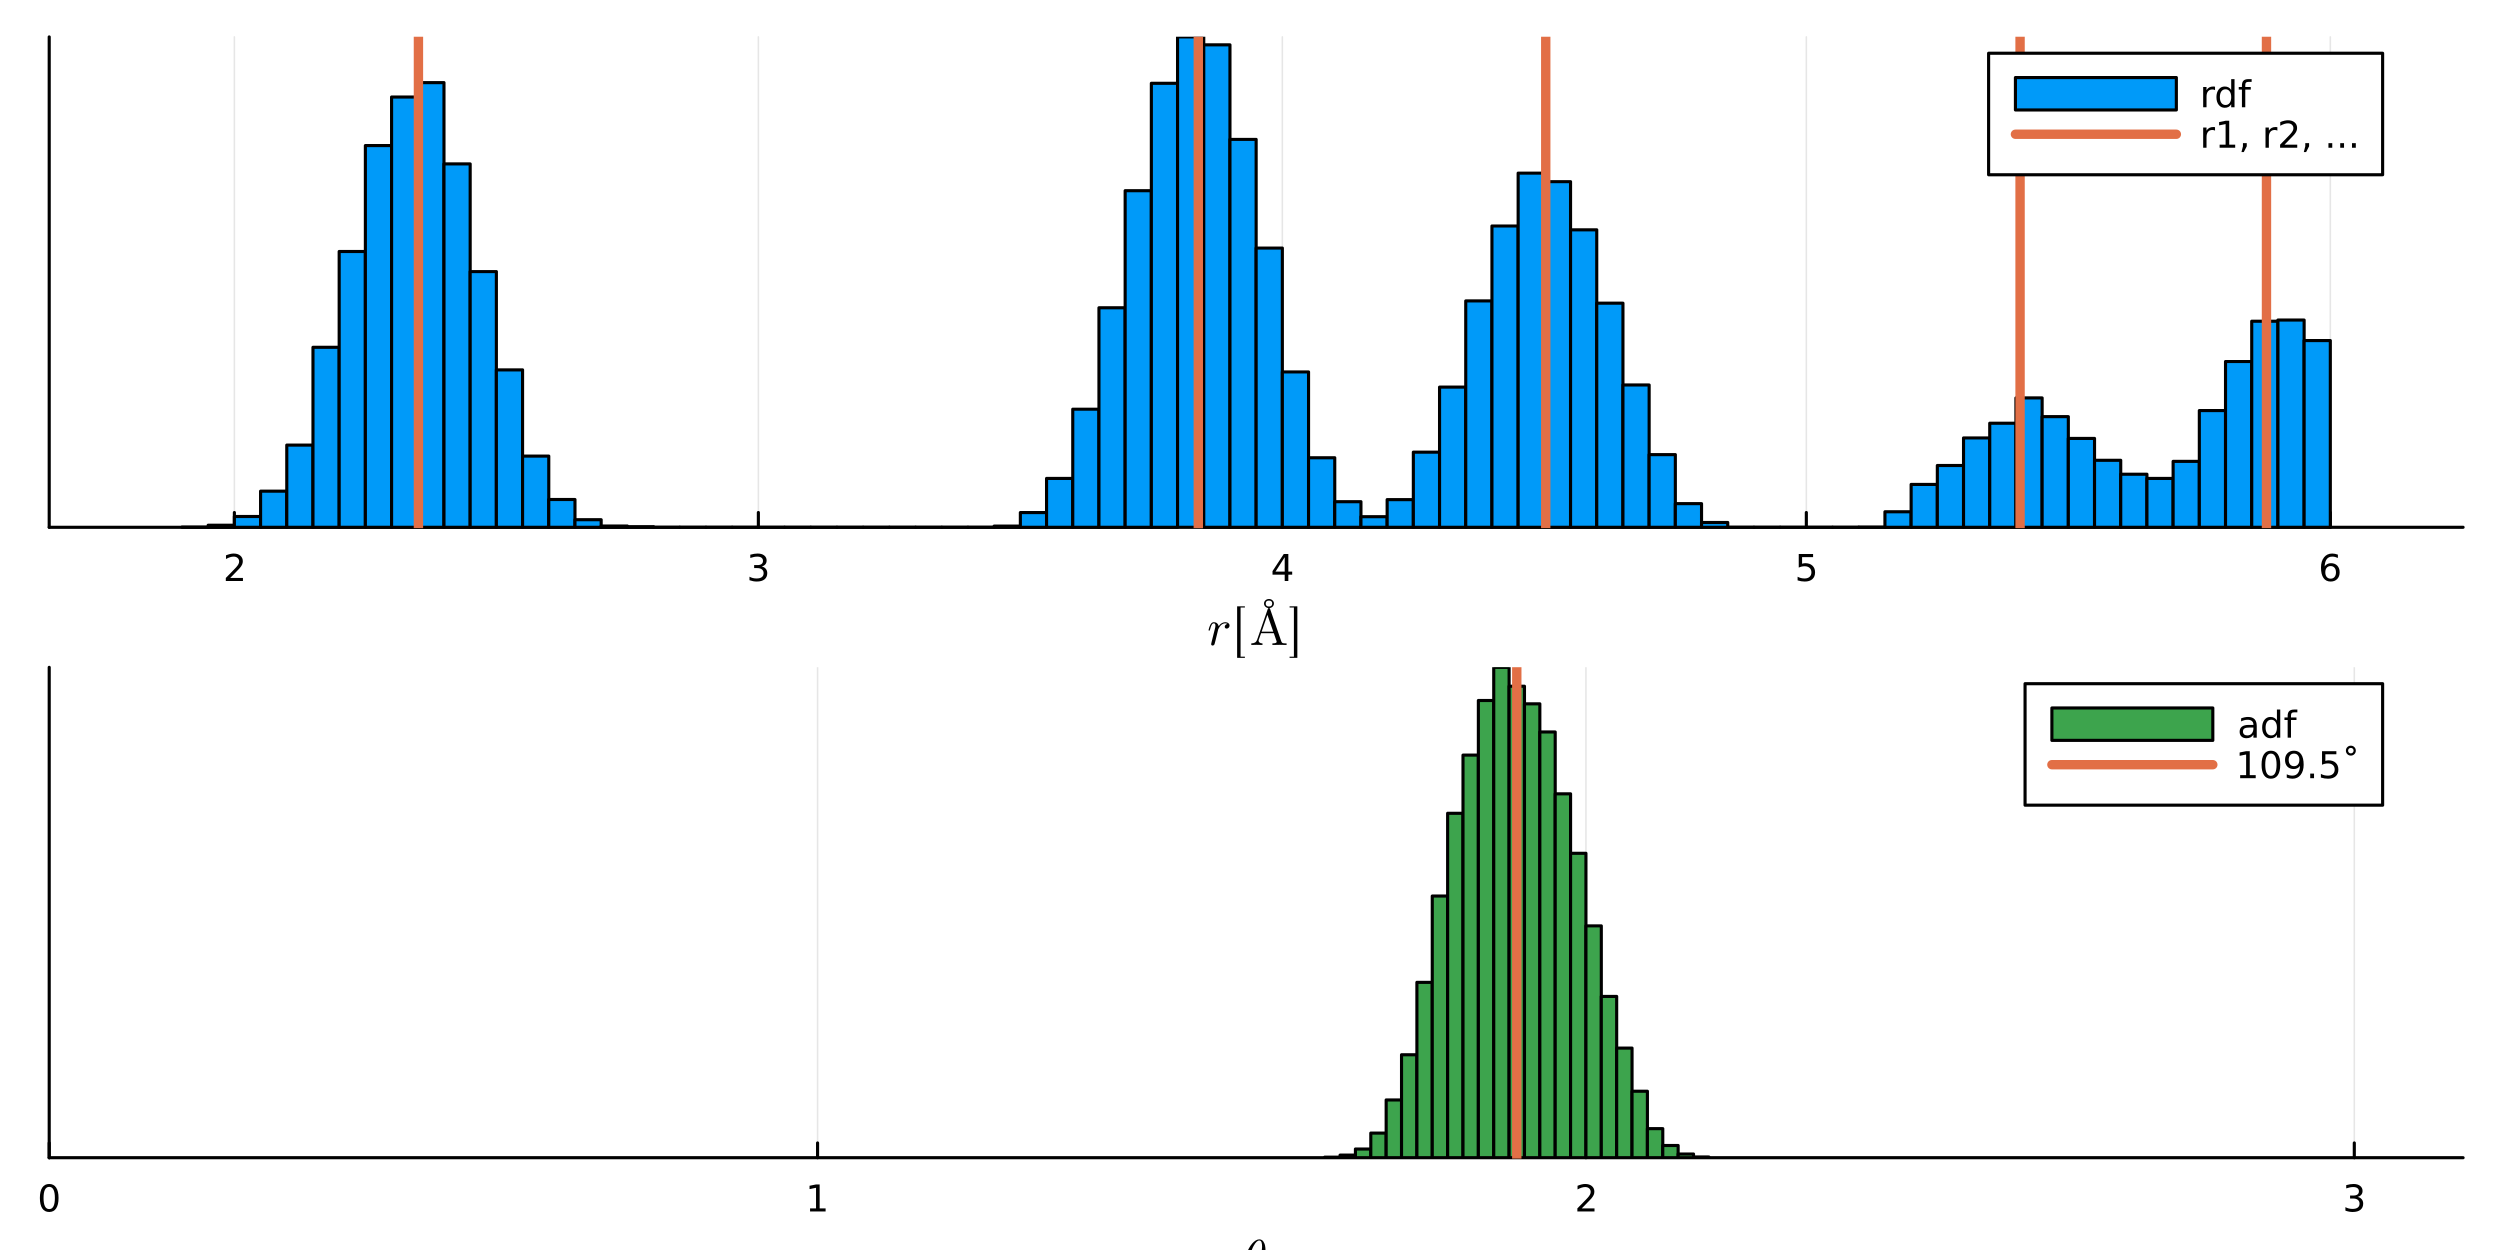 <?xml version="1.0" encoding="utf-8"?>
<svg xmlns="http://www.w3.org/2000/svg" xmlns:xlink="http://www.w3.org/1999/xlink" width="800" height="400" viewBox="0 0 3200 1600">
<rect x="0" y="0" width="3200" height="1600" fill="#333333" stroke="none"/>
<defs>
  <clipPath id="clip540">
    <rect x="0" y="0" width="3200" height="1600"/>
  </clipPath>
</defs>
<path clip-path="url(#clip540)" d="M0 1600 L3200 1600 L3200 0 L0 0  Z" fill="#ffffff" fill-rule="evenodd" fill-opacity="1"/>
<defs>
  <clipPath id="clip541">
    <rect x="640" y="0" width="2241" height="1600"/>
  </clipPath>
</defs>
<path clip-path="url(#clip540)" d="M62.992 674.916 L3152.76 674.916 L3152.76 47.244 L62.992 47.244  Z" fill="#ffffff" fill-rule="evenodd" fill-opacity="1"/>
<defs>
  <clipPath id="clip542">
    <rect x="62" y="47" width="3091" height="629"/>
  </clipPath>
</defs>
<polyline clip-path="url(#clip542)" style="stroke:#000000; stroke-linecap:round; stroke-linejoin:round; stroke-width:2; stroke-opacity:0.1; fill:none" points="300.005,674.916 300.005,47.244 "/>
<polyline clip-path="url(#clip542)" style="stroke:#000000; stroke-linecap:round; stroke-linejoin:round; stroke-width:2; stroke-opacity:0.1; fill:none" points="970.707,674.916 970.707,47.244 "/>
<polyline clip-path="url(#clip542)" style="stroke:#000000; stroke-linecap:round; stroke-linejoin:round; stroke-width:2; stroke-opacity:0.1; fill:none" points="1641.41,674.916 1641.41,47.244 "/>
<polyline clip-path="url(#clip542)" style="stroke:#000000; stroke-linecap:round; stroke-linejoin:round; stroke-width:2; stroke-opacity:0.1; fill:none" points="2312.11,674.916 2312.11,47.244 "/>
<polyline clip-path="url(#clip542)" style="stroke:#000000; stroke-linecap:round; stroke-linejoin:round; stroke-width:2; stroke-opacity:0.1; fill:none" points="2982.81,674.916 2982.81,47.244 "/>
<polyline clip-path="url(#clip540)" style="stroke:#000000; stroke-linecap:round; stroke-linejoin:round; stroke-width:4; stroke-opacity:1; fill:none" points="62.992,674.916 3152.76,674.916 "/>
<polyline clip-path="url(#clip540)" style="stroke:#000000; stroke-linecap:round; stroke-linejoin:round; stroke-width:4; stroke-opacity:1; fill:none" points="300.005,674.916 300.005,656.018 "/>
<polyline clip-path="url(#clip540)" style="stroke:#000000; stroke-linecap:round; stroke-linejoin:round; stroke-width:4; stroke-opacity:1; fill:none" points="970.707,674.916 970.707,656.018 "/>
<polyline clip-path="url(#clip540)" style="stroke:#000000; stroke-linecap:round; stroke-linejoin:round; stroke-width:4; stroke-opacity:1; fill:none" points="1641.41,674.916 1641.41,656.018 "/>
<polyline clip-path="url(#clip540)" style="stroke:#000000; stroke-linecap:round; stroke-linejoin:round; stroke-width:4; stroke-opacity:1; fill:none" points="2312.11,674.916 2312.11,656.018 "/>
<polyline clip-path="url(#clip540)" style="stroke:#000000; stroke-linecap:round; stroke-linejoin:round; stroke-width:4; stroke-opacity:1; fill:none" points="2982.81,674.916 2982.81,656.018 "/>
<path clip-path="url(#clip540)" d="M294.658 739.781 L310.977 739.781 L310.977 743.716 L289.033 743.716 L289.033 739.781 Q291.695 737.026 296.278 732.397 Q300.884 727.744 302.065 726.401 Q304.31 723.878 305.19 722.142 Q306.093 720.383 306.093 718.693 Q306.093 715.938 304.148 714.202 Q302.227 712.466 299.125 712.466 Q296.926 712.466 294.472 713.23 Q292.042 713.994 289.264 715.545 L289.264 710.823 Q292.088 709.688 294.542 709.11 Q296.996 708.531 299.033 708.531 Q304.403 708.531 307.597 711.216 Q310.792 713.901 310.792 718.392 Q310.792 720.522 309.982 722.443 Q309.195 724.341 307.088 726.934 Q306.509 727.605 303.408 730.823 Q300.306 734.017 294.658 739.781 Z" fill="#000000" fill-rule="nonzero" fill-opacity="1" /><path clip-path="url(#clip540)" d="M974.955 725.082 Q978.311 725.8 980.186 728.068 Q982.084 730.337 982.084 733.67 Q982.084 738.786 978.566 741.586 Q975.047 744.387 968.566 744.387 Q966.39 744.387 964.075 743.948 Q961.783 743.531 959.33 742.674 L959.33 738.161 Q961.274 739.295 963.589 739.874 Q965.904 740.452 968.427 740.452 Q972.825 740.452 975.117 738.716 Q977.431 736.98 977.431 733.67 Q977.431 730.614 975.279 728.901 Q973.149 727.165 969.33 727.165 L965.302 727.165 L965.302 723.323 L969.515 723.323 Q972.964 723.323 974.793 721.957 Q976.621 720.568 976.621 717.975 Q976.621 715.313 974.723 713.901 Q972.848 712.466 969.33 712.466 Q967.408 712.466 965.209 712.883 Q963.01 713.3 960.371 714.179 L960.371 710.013 Q963.033 709.272 965.348 708.901 Q967.686 708.531 969.746 708.531 Q975.07 708.531 978.172 710.962 Q981.274 713.369 981.274 717.489 Q981.274 720.36 979.631 722.35 Q977.987 724.318 974.955 725.082 Z" fill="#000000" fill-rule="nonzero" fill-opacity="1" /><path clip-path="url(#clip540)" d="M1644.42 713.23 L1632.61 731.679 L1644.42 731.679 L1644.42 713.23 M1643.19 709.156 L1649.07 709.156 L1649.07 731.679 L1654 731.679 L1654 735.568 L1649.07 735.568 L1649.07 743.716 L1644.42 743.716 L1644.42 735.568 L1628.82 735.568 L1628.82 731.054 L1643.19 709.156 Z" fill="#000000" fill-rule="nonzero" fill-opacity="1" /><path clip-path="url(#clip540)" d="M2302.39 709.156 L2320.75 709.156 L2320.75 713.091 L2306.67 713.091 L2306.67 721.563 Q2307.69 721.216 2308.71 721.054 Q2309.73 720.869 2310.75 720.869 Q2316.53 720.869 2319.91 724.04 Q2323.29 727.212 2323.29 732.628 Q2323.29 738.207 2319.82 741.309 Q2316.35 744.387 2310.03 744.387 Q2307.85 744.387 2305.58 744.017 Q2303.34 743.647 2300.93 742.906 L2300.93 738.207 Q2303.01 739.341 2305.24 739.897 Q2307.46 740.452 2309.94 740.452 Q2313.94 740.452 2316.28 738.346 Q2318.62 736.239 2318.62 732.628 Q2318.62 729.017 2316.28 726.911 Q2313.94 724.804 2309.94 724.804 Q2308.06 724.804 2306.19 725.221 Q2304.33 725.637 2302.39 726.517 L2302.39 709.156 Z" fill="#000000" fill-rule="nonzero" fill-opacity="1" /><path clip-path="url(#clip540)" d="M2983.22 724.573 Q2980.07 724.573 2978.22 726.725 Q2976.39 728.878 2976.39 732.628 Q2976.39 736.355 2978.22 738.531 Q2980.07 740.684 2983.22 740.684 Q2986.37 740.684 2988.2 738.531 Q2990.05 736.355 2990.05 732.628 Q2990.05 728.878 2988.2 726.725 Q2986.37 724.573 2983.22 724.573 M2992.5 709.92 L2992.5 714.179 Q2990.74 713.346 2988.94 712.906 Q2987.15 712.466 2985.39 712.466 Q2980.76 712.466 2978.31 715.591 Q2975.88 718.716 2975.53 725.036 Q2976.9 723.022 2978.96 721.957 Q2981.02 720.869 2983.5 720.869 Q2988.7 720.869 2991.71 724.04 Q2994.75 727.188 2994.75 732.628 Q2994.75 737.952 2991.6 741.17 Q2988.45 744.387 2983.22 744.387 Q2977.22 744.387 2974.05 739.804 Q2970.88 735.198 2970.88 726.471 Q2970.88 718.276 2974.77 713.415 Q2978.66 708.531 2985.21 708.531 Q2986.97 708.531 2988.75 708.878 Q2990.56 709.226 2992.5 709.92 Z" fill="#000000" fill-rule="nonzero" fill-opacity="1" /><path clip-path="url(#clip540)" d="M1573.81 800.704 Q1573.81 802.41 1572.69 803.505 Q1571.59 804.6 1570.17 804.6 Q1568.95 804.6 1568.31 803.892 Q1567.66 803.183 1567.66 802.282 Q1567.66 800.993 1568.66 799.931 Q1569.66 798.868 1571.11 798.642 Q1570.05 797.869 1568.34 797.869 Q1565.54 797.869 1563.06 800.027 Q1561.96 801.026 1560.77 802.861 Q1559.58 804.665 1559.35 805.438 L1557.26 814.037 Q1557.07 815.003 1555.88 819.641 Q1554.72 824.246 1554.62 824.439 Q1554.3 825.341 1553.59 825.824 Q1552.88 826.307 1552.17 826.307 Q1551.37 826.307 1550.82 825.824 Q1550.27 825.341 1550.27 824.504 Q1550.27 824.375 1550.37 823.892 Q1550.46 823.409 1550.63 822.732 Q1550.79 822.056 1550.85 821.67 L1554.68 806.436 Q1555.39 803.667 1555.55 802.797 Q1555.75 801.895 1555.75 800.897 Q1555.75 799.158 1555.2 798.514 Q1554.65 797.869 1553.69 797.869 Q1552.01 797.869 1550.92 799.866 Q1549.82 801.863 1548.89 805.728 Q1548.6 806.79 1548.4 807.016 Q1548.24 807.241 1547.76 807.241 Q1546.95 807.209 1546.95 806.565 Q1546.95 806.404 1547.21 805.373 Q1547.47 804.311 1547.95 802.765 Q1548.47 801.187 1549.02 800.188 Q1549.34 799.512 1549.63 799.061 Q1549.92 798.61 1550.5 797.902 Q1551.08 797.193 1551.95 796.807 Q1552.82 796.42 1553.88 796.42 Q1556.2 796.42 1557.84 797.837 Q1559.51 799.254 1559.9 801.477 Q1560.71 800.317 1561.7 799.319 Q1562.7 798.288 1564.54 797.354 Q1566.37 796.42 1568.34 796.42 Q1570.79 796.42 1572.3 797.676 Q1573.81 798.9 1573.81 800.704 Z" fill="#000000" fill-rule="nonzero" fill-opacity="1" /><path clip-path="url(#clip540)" d="M1583.52 842.056 L1583.52 776.098 L1593.47 776.098 L1593.47 777.612 L1587.93 777.612 L1587.93 840.542 L1593.47 840.542 L1593.47 842.056 L1583.52 842.056 Z" fill="#000000" fill-rule="nonzero" fill-opacity="1" /><path clip-path="url(#clip540)" d="M1646.82 825.567 L1638.18 825.373 Q1631.07 825.373 1628.68 825.567 L1628.68 823.538 Q1634.16 823.538 1634.16 821.541 Q1634.16 821.38 1633.97 820.607 L1630.49 810.526 L1614.19 810.526 L1611.13 819.158 Q1611 819.415 1611 820.156 Q1611 821.541 1612.32 822.539 Q1613.64 823.538 1615.96 823.538 L1615.96 825.567 L1608.36 825.373 L1601.66 825.567 L1601.66 823.538 Q1604.53 823.473 1606.37 822.475 Q1608.2 821.476 1609.04 819.093 L1622.69 779.673 Q1622.95 778.9 1623.24 778.643 Q1623.53 778.353 1624.27 778.353 Q1624.79 778.353 1625.08 778.546 Q1625.37 778.707 1625.46 778.932 Q1625.59 779.126 1625.79 779.673 L1640.02 820.897 Q1640.57 822.539 1641.63 823.054 Q1642.69 823.538 1645.66 823.538 L1646.82 823.538 L1646.82 825.567 M1629.75 808.497 L1622.31 787.048 L1614.9 808.497 L1629.75 808.497 M1628.43 772.523 Q1628.43 768.723 1624.27 768.723 Q1620.12 768.723 1620.12 772.523 Q1620.12 776.356 1624.27 776.356 Q1628.43 776.356 1628.43 772.523 M1630.62 772.459 Q1630.62 774.907 1628.78 776.646 Q1626.95 778.353 1624.21 778.353 Q1621.66 778.353 1619.8 776.646 Q1617.93 774.939 1617.93 772.459 Q1617.93 770.205 1619.73 768.466 Q1621.57 766.726 1624.34 766.726 Q1626.98 766.726 1628.78 768.433 Q1630.62 770.14 1630.62 772.459 Z" fill="#000000" fill-rule="nonzero" fill-opacity="1" /><path clip-path="url(#clip540)" d="M1650.65 840.542 L1656.19 840.542 L1656.19 777.612 L1650.65 777.612 L1650.65 776.098 L1660.6 776.098 L1660.6 842.056 L1650.65 842.056 L1650.65 840.542 Z" fill="#000000" fill-rule="nonzero" fill-opacity="1" /><polyline clip-path="url(#clip540)" style="stroke:#000000; stroke-linecap:round; stroke-linejoin:round; stroke-width:4; stroke-opacity:1; fill:none" points="62.992,674.916 62.992,47.244 "/>
<path clip-path="url(#clip540)" d="M-69.544 399.943 Q-68.844 397.874 -66.552 395.932 Q-64.26 393.959 -60.25 391.986 L-47.264 385.461 L-47.264 392.368 L-59.454 398.447 Q-64.228 400.802 -65.788 403.03 Q-67.348 405.226 -67.348 409.046 L-67.348 416.048 L-47.264 416.048 L-47.264 422.477 L-94.784 422.477 L-94.784 407.964 Q-94.784 399.815 -91.378 395.805 Q-87.973 391.795 -81.098 391.795 Q-76.61 391.795 -73.65 393.895 Q-70.69 395.964 -69.544 399.943 M-89.5 416.048 L-72.631 416.048 L-72.631 407.964 Q-72.631 403.317 -74.764 400.961 Q-76.928 398.574 -81.098 398.574 Q-85.267 398.574 -87.368 400.961 Q-89.5 403.317 -89.5 407.964 L-89.5 416.048 Z" fill="#000000" fill-rule="nonzero" fill-opacity="1" /><path clip-path="url(#clip540)" d="M-89.5 370.756 L-52.547 370.756 L-52.547 362.99 Q-52.547 353.155 -57.003 348.603 Q-61.459 344.02 -71.072 344.02 Q-80.62 344.02 -85.044 348.603 Q-89.5 353.155 -89.5 362.99 L-89.5 370.756 M-94.784 377.185 L-94.784 363.976 Q-94.784 350.163 -89.023 343.702 Q-83.294 337.241 -71.072 337.241 Q-58.786 337.241 -53.025 343.734 Q-47.264 350.227 -47.264 363.976 L-47.264 377.185 L-94.784 377.185 Z" fill="#000000" fill-rule="nonzero" fill-opacity="1" /><path clip-path="url(#clip540)" d="M-94.784 326.992 L-94.784 299.683 L-89.373 299.683 L-89.373 320.562 L-75.368 320.562 L-75.368 301.72 L-69.958 301.72 L-69.958 320.562 L-47.264 320.562 L-47.264 326.992 L-94.784 326.992 Z" fill="#000000" fill-rule="nonzero" fill-opacity="1" /><path clip-path="url(#clip542)" d="M232.935 674.665 L232.935 674.916 L266.47 674.916 L266.47 674.665 L232.935 674.665 L232.935 674.665  Z" fill="#009af9" fill-rule="evenodd" fill-opacity="1"/>
<polyline clip-path="url(#clip542)" style="stroke:#000000; stroke-linecap:round; stroke-linejoin:round; stroke-width:4; stroke-opacity:1; fill:none" points="232.935,674.665 232.935,674.916 266.47,674.916 266.47,674.665 232.935,674.665 "/>
<path clip-path="url(#clip542)" d="M266.47 672.28 L266.47 674.916 L300.005 674.916 L300.005 672.28 L266.47 672.28 L266.47 672.28  Z" fill="#009af9" fill-rule="evenodd" fill-opacity="1"/>
<polyline clip-path="url(#clip542)" style="stroke:#000000; stroke-linecap:round; stroke-linejoin:round; stroke-width:4; stroke-opacity:1; fill:none" points="266.47,672.28 266.47,674.916 300.005,674.916 300.005,672.28 266.47,672.28 "/>
<path clip-path="url(#clip542)" d="M300.005 661.107 L300.005 674.916 L333.54 674.916 L333.54 661.107 L300.005 661.107 L300.005 661.107  Z" fill="#009af9" fill-rule="evenodd" fill-opacity="1"/>
<polyline clip-path="url(#clip542)" style="stroke:#000000; stroke-linecap:round; stroke-linejoin:round; stroke-width:4; stroke-opacity:1; fill:none" points="300.005,661.107 300.005,674.916 333.54,674.916 333.54,661.107 300.005,661.107 "/>
<path clip-path="url(#clip542)" d="M333.54 628.719 L333.54 674.916 L367.075 674.916 L367.075 628.719 L333.54 628.719 L333.54 628.719  Z" fill="#009af9" fill-rule="evenodd" fill-opacity="1"/>
<polyline clip-path="url(#clip542)" style="stroke:#000000; stroke-linecap:round; stroke-linejoin:round; stroke-width:4; stroke-opacity:1; fill:none" points="333.54,628.719 333.54,674.916 367.075,674.916 367.075,628.719 333.54,628.719 "/>
<path clip-path="url(#clip542)" d="M367.075 569.718 L367.075 674.916 L400.61 674.916 L400.61 569.718 L367.075 569.718 L367.075 569.718  Z" fill="#009af9" fill-rule="evenodd" fill-opacity="1"/>
<polyline clip-path="url(#clip542)" style="stroke:#000000; stroke-linecap:round; stroke-linejoin:round; stroke-width:4; stroke-opacity:1; fill:none" points="367.075,569.718 367.075,674.916 400.61,674.916 400.61,569.718 367.075,569.718 "/>
<path clip-path="url(#clip542)" d="M400.61 444.56 L400.61 674.916 L434.145 674.916 L434.145 444.56 L400.61 444.56 L400.61 444.56  Z" fill="#009af9" fill-rule="evenodd" fill-opacity="1"/>
<polyline clip-path="url(#clip542)" style="stroke:#000000; stroke-linecap:round; stroke-linejoin:round; stroke-width:4; stroke-opacity:1; fill:none" points="400.61,444.56 400.61,674.916 434.145,674.916 434.145,444.56 400.61,444.56 "/>
<path clip-path="url(#clip542)" d="M434.145 321.913 L434.145 674.916 L467.68 674.916 L467.68 321.913 L434.145 321.913 L434.145 321.913  Z" fill="#009af9" fill-rule="evenodd" fill-opacity="1"/>
<polyline clip-path="url(#clip542)" style="stroke:#000000; stroke-linecap:round; stroke-linejoin:round; stroke-width:4; stroke-opacity:1; fill:none" points="434.145,321.913 434.145,674.916 467.68,674.916 467.68,321.913 434.145,321.913 "/>
<path clip-path="url(#clip542)" d="M467.68 186.336 L467.68 674.916 L501.215 674.916 L501.215 186.336 L467.68 186.336 L467.68 186.336  Z" fill="#009af9" fill-rule="evenodd" fill-opacity="1"/>
<polyline clip-path="url(#clip542)" style="stroke:#000000; stroke-linecap:round; stroke-linejoin:round; stroke-width:4; stroke-opacity:1; fill:none" points="467.68,186.336 467.68,674.916 501.215,674.916 501.215,186.336 467.68,186.336 "/>
<path clip-path="url(#clip542)" d="M501.215 124.197 L501.215 674.916 L534.751 674.916 L534.751 124.197 L501.215 124.197 L501.215 124.197  Z" fill="#009af9" fill-rule="evenodd" fill-opacity="1"/>
<polyline clip-path="url(#clip542)" style="stroke:#000000; stroke-linecap:round; stroke-linejoin:round; stroke-width:4; stroke-opacity:1; fill:none" points="501.215,124.197 501.215,674.916 534.751,674.916 534.751,124.197 501.215,124.197 "/>
<path clip-path="url(#clip542)" d="M534.751 105.743 L534.751 674.916 L568.286 674.916 L568.286 105.743 L534.751 105.743 L534.751 105.743  Z" fill="#009af9" fill-rule="evenodd" fill-opacity="1"/>
<polyline clip-path="url(#clip542)" style="stroke:#000000; stroke-linecap:round; stroke-linejoin:round; stroke-width:4; stroke-opacity:1; fill:none" points="534.751,105.743 534.751,674.916 568.286,674.916 568.286,105.743 534.751,105.743 "/>
<path clip-path="url(#clip542)" d="M568.286 209.811 L568.286 674.916 L601.821 674.916 L601.821 209.811 L568.286 209.811 L568.286 209.811  Z" fill="#009af9" fill-rule="evenodd" fill-opacity="1"/>
<polyline clip-path="url(#clip542)" style="stroke:#000000; stroke-linecap:round; stroke-linejoin:round; stroke-width:4; stroke-opacity:1; fill:none" points="568.286,209.811 568.286,674.916 601.821,674.916 601.821,209.811 568.286,209.811 "/>
<path clip-path="url(#clip542)" d="M601.821 347.648 L601.821 674.916 L635.356 674.916 L635.356 347.648 L601.821 347.648 L601.821 347.648  Z" fill="#009af9" fill-rule="evenodd" fill-opacity="1"/>
<polyline clip-path="url(#clip542)" style="stroke:#000000; stroke-linecap:round; stroke-linejoin:round; stroke-width:4; stroke-opacity:1; fill:none" points="601.821,347.648 601.821,674.916 635.356,674.916 635.356,347.648 601.821,347.648 "/>
<path clip-path="url(#clip542)" d="M635.356 473.433 L635.356 674.916 L668.891 674.916 L668.891 473.433 L635.356 473.433 L635.356 473.433  Z" fill="#009af9" fill-rule="evenodd" fill-opacity="1"/>
<polyline clip-path="url(#clip542)" style="stroke:#000000; stroke-linecap:round; stroke-linejoin:round; stroke-width:4; stroke-opacity:1; fill:none" points="635.356,473.433 635.356,674.916 668.891,674.916 668.891,473.433 635.356,473.433 "/>
<path clip-path="url(#clip542)" d="M668.891 583.778 L668.891 674.916 L702.426 674.916 L702.426 583.778 L668.891 583.778 L668.891 583.778  Z" fill="#009af9" fill-rule="evenodd" fill-opacity="1"/>
<polyline clip-path="url(#clip542)" style="stroke:#000000; stroke-linecap:round; stroke-linejoin:round; stroke-width:4; stroke-opacity:1; fill:none" points="668.891,583.778 668.891,674.916 702.426,674.916 702.426,583.778 668.891,583.778 "/>
<path clip-path="url(#clip542)" d="M702.426 639.39 L702.426 674.916 L735.961 674.916 L735.961 639.39 L702.426 639.39 L702.426 639.39  Z" fill="#009af9" fill-rule="evenodd" fill-opacity="1"/>
<polyline clip-path="url(#clip542)" style="stroke:#000000; stroke-linecap:round; stroke-linejoin:round; stroke-width:4; stroke-opacity:1; fill:none" points="702.426,639.39 702.426,674.916 735.961,674.916 735.961,639.39 702.426,639.39 "/>
<path clip-path="url(#clip542)" d="M735.961 665.25 L735.961 674.916 L769.496 674.916 L769.496 665.25 L735.961 665.25 L735.961 665.25  Z" fill="#009af9" fill-rule="evenodd" fill-opacity="1"/>
<polyline clip-path="url(#clip542)" style="stroke:#000000; stroke-linecap:round; stroke-linejoin:round; stroke-width:4; stroke-opacity:1; fill:none" points="735.961,665.25 735.961,674.916 769.496,674.916 769.496,665.25 735.961,665.25 "/>
<path clip-path="url(#clip542)" d="M769.496 673.284 L769.496 674.916 L803.031 674.916 L803.031 673.284 L769.496 673.284 L769.496 673.284  Z" fill="#009af9" fill-rule="evenodd" fill-opacity="1"/>
<polyline clip-path="url(#clip542)" style="stroke:#000000; stroke-linecap:round; stroke-linejoin:round; stroke-width:4; stroke-opacity:1; fill:none" points="769.496,673.284 769.496,674.916 803.031,674.916 803.031,673.284 769.496,673.284 "/>
<path clip-path="url(#clip542)" d="M803.031 674.163 L803.031 674.916 L836.567 674.916 L836.567 674.163 L803.031 674.163 L803.031 674.163  Z" fill="#009af9" fill-rule="evenodd" fill-opacity="1"/>
<polyline clip-path="url(#clip542)" style="stroke:#000000; stroke-linecap:round; stroke-linejoin:round; stroke-width:4; stroke-opacity:1; fill:none" points="803.031,674.163 803.031,674.916 836.567,674.916 836.567,674.163 803.031,674.163 "/>
<path clip-path="url(#clip542)" d="M836.567 674.916 L836.567 674.916 L870.102 674.916 L870.102 674.916 L836.567 674.916 L836.567 674.916  Z" fill="#009af9" fill-rule="evenodd" fill-opacity="1"/>
<polyline clip-path="url(#clip542)" style="stroke:#000000; stroke-linecap:round; stroke-linejoin:round; stroke-width:4; stroke-opacity:1; fill:none" points="836.567,674.916 836.567,674.916 870.102,674.916 836.567,674.916 "/>
<path clip-path="url(#clip542)" d="M870.102 674.916 L870.102 674.916 L903.637 674.916 L903.637 674.916 L870.102 674.916 L870.102 674.916  Z" fill="#009af9" fill-rule="evenodd" fill-opacity="1"/>
<polyline clip-path="url(#clip542)" style="stroke:#000000; stroke-linecap:round; stroke-linejoin:round; stroke-width:4; stroke-opacity:1; fill:none" points="870.102,674.916 870.102,674.916 903.637,674.916 870.102,674.916 "/>
<path clip-path="url(#clip542)" d="M903.637 674.916 L903.637 674.916 L937.172 674.916 L937.172 674.916 L903.637 674.916 L903.637 674.916  Z" fill="#009af9" fill-rule="evenodd" fill-opacity="1"/>
<polyline clip-path="url(#clip542)" style="stroke:#000000; stroke-linecap:round; stroke-linejoin:round; stroke-width:4; stroke-opacity:1; fill:none" points="903.637,674.916 903.637,674.916 937.172,674.916 903.637,674.916 "/>
<path clip-path="url(#clip542)" d="M937.172 674.916 L937.172 674.916 L970.707 674.916 L970.707 674.916 L937.172 674.916 L937.172 674.916  Z" fill="#009af9" fill-rule="evenodd" fill-opacity="1"/>
<polyline clip-path="url(#clip542)" style="stroke:#000000; stroke-linecap:round; stroke-linejoin:round; stroke-width:4; stroke-opacity:1; fill:none" points="937.172,674.916 937.172,674.916 970.707,674.916 937.172,674.916 "/>
<path clip-path="url(#clip542)" d="M970.707 674.916 L970.707 674.916 L1004.24 674.916 L1004.24 674.916 L970.707 674.916 L970.707 674.916  Z" fill="#009af9" fill-rule="evenodd" fill-opacity="1"/>
<polyline clip-path="url(#clip542)" style="stroke:#000000; stroke-linecap:round; stroke-linejoin:round; stroke-width:4; stroke-opacity:1; fill:none" points="970.707,674.916 970.707,674.916 1004.24,674.916 970.707,674.916 "/>
<path clip-path="url(#clip542)" d="M1004.24 674.916 L1004.24 674.916 L1037.78 674.916 L1037.78 674.916 L1004.24 674.916 L1004.24 674.916  Z" fill="#009af9" fill-rule="evenodd" fill-opacity="1"/>
<polyline clip-path="url(#clip542)" style="stroke:#000000; stroke-linecap:round; stroke-linejoin:round; stroke-width:4; stroke-opacity:1; fill:none" points="1004.24,674.916 1004.24,674.916 1037.78,674.916 1004.24,674.916 "/>
<path clip-path="url(#clip542)" d="M1037.78 674.916 L1037.78 674.916 L1071.31 674.916 L1071.31 674.916 L1037.78 674.916 L1037.78 674.916  Z" fill="#009af9" fill-rule="evenodd" fill-opacity="1"/>
<polyline clip-path="url(#clip542)" style="stroke:#000000; stroke-linecap:round; stroke-linejoin:round; stroke-width:4; stroke-opacity:1; fill:none" points="1037.78,674.916 1037.78,674.916 1071.31,674.916 1037.78,674.916 "/>
<path clip-path="url(#clip542)" d="M1071.31 674.916 L1071.31 674.916 L1104.85 674.916 L1104.85 674.916 L1071.31 674.916 L1071.31 674.916  Z" fill="#009af9" fill-rule="evenodd" fill-opacity="1"/>
<polyline clip-path="url(#clip542)" style="stroke:#000000; stroke-linecap:round; stroke-linejoin:round; stroke-width:4; stroke-opacity:1; fill:none" points="1071.31,674.916 1071.31,674.916 1104.85,674.916 1071.31,674.916 "/>
<path clip-path="url(#clip542)" d="M1104.85 674.916 L1104.85 674.916 L1138.38 674.916 L1138.38 674.916 L1104.85 674.916 L1104.85 674.916  Z" fill="#009af9" fill-rule="evenodd" fill-opacity="1"/>
<polyline clip-path="url(#clip542)" style="stroke:#000000; stroke-linecap:round; stroke-linejoin:round; stroke-width:4; stroke-opacity:1; fill:none" points="1104.85,674.916 1104.85,674.916 1138.38,674.916 1104.85,674.916 "/>
<path clip-path="url(#clip542)" d="M1138.38 674.916 L1138.38 674.916 L1171.92 674.916 L1171.92 674.916 L1138.38 674.916 L1138.38 674.916  Z" fill="#009af9" fill-rule="evenodd" fill-opacity="1"/>
<polyline clip-path="url(#clip542)" style="stroke:#000000; stroke-linecap:round; stroke-linejoin:round; stroke-width:4; stroke-opacity:1; fill:none" points="1138.38,674.916 1138.38,674.916 1171.92,674.916 1138.38,674.916 "/>
<path clip-path="url(#clip542)" d="M1171.92 674.916 L1171.92 674.916 L1205.45 674.916 L1205.45 674.916 L1171.92 674.916 L1171.92 674.916  Z" fill="#009af9" fill-rule="evenodd" fill-opacity="1"/>
<polyline clip-path="url(#clip542)" style="stroke:#000000; stroke-linecap:round; stroke-linejoin:round; stroke-width:4; stroke-opacity:1; fill:none" points="1171.92,674.916 1171.92,674.916 1205.45,674.916 1171.92,674.916 "/>
<path clip-path="url(#clip542)" d="M1205.45 674.916 L1205.45 674.916 L1238.99 674.916 L1238.99 674.916 L1205.45 674.916 L1205.45 674.916  Z" fill="#009af9" fill-rule="evenodd" fill-opacity="1"/>
<polyline clip-path="url(#clip542)" style="stroke:#000000; stroke-linecap:round; stroke-linejoin:round; stroke-width:4; stroke-opacity:1; fill:none" points="1205.45,674.916 1205.45,674.916 1238.99,674.916 1205.45,674.916 "/>
<path clip-path="url(#clip542)" d="M1238.99 674.916 L1238.99 674.916 L1272.52 674.916 L1272.52 674.916 L1238.99 674.916 L1238.99 674.916  Z" fill="#009af9" fill-rule="evenodd" fill-opacity="1"/>
<polyline clip-path="url(#clip542)" style="stroke:#000000; stroke-linecap:round; stroke-linejoin:round; stroke-width:4; stroke-opacity:1; fill:none" points="1238.99,674.916 1238.99,674.916 1272.52,674.916 1238.99,674.916 "/>
<path clip-path="url(#clip542)" d="M1272.52 673.41 L1272.52 674.916 L1306.06 674.916 L1306.06 673.41 L1272.52 673.41 L1272.52 673.41  Z" fill="#009af9" fill-rule="evenodd" fill-opacity="1"/>
<polyline clip-path="url(#clip542)" style="stroke:#000000; stroke-linecap:round; stroke-linejoin:round; stroke-width:4; stroke-opacity:1; fill:none" points="1272.52,673.41 1272.52,674.916 1306.06,674.916 1306.06,673.41 1272.52,673.41 "/>
<path clip-path="url(#clip542)" d="M1306.06 656.086 L1306.06 674.916 L1339.59 674.916 L1339.59 656.086 L1306.06 656.086 L1306.06 656.086  Z" fill="#009af9" fill-rule="evenodd" fill-opacity="1"/>
<polyline clip-path="url(#clip542)" style="stroke:#000000; stroke-linecap:round; stroke-linejoin:round; stroke-width:4; stroke-opacity:1; fill:none" points="1306.06,656.086 1306.06,674.916 1339.59,674.916 1339.59,656.086 1306.06,656.086 "/>
<path clip-path="url(#clip542)" d="M1339.59 612.4 L1339.59 674.916 L1373.13 674.916 L1373.13 612.4 L1339.59 612.4 L1339.59 612.4  Z" fill="#009af9" fill-rule="evenodd" fill-opacity="1"/>
<polyline clip-path="url(#clip542)" style="stroke:#000000; stroke-linecap:round; stroke-linejoin:round; stroke-width:4; stroke-opacity:1; fill:none" points="1339.59,612.4 1339.59,674.916 1373.13,674.916 1373.13,612.4 1339.59,612.4 "/>
<path clip-path="url(#clip542)" d="M1373.13 523.773 L1373.13 674.916 L1406.66 674.916 L1406.66 523.773 L1373.13 523.773 L1373.13 523.773  Z" fill="#009af9" fill-rule="evenodd" fill-opacity="1"/>
<polyline clip-path="url(#clip542)" style="stroke:#000000; stroke-linecap:round; stroke-linejoin:round; stroke-width:4; stroke-opacity:1; fill:none" points="1373.13,523.773 1373.13,674.916 1406.66,674.916 1406.66,523.773 1373.13,523.773 "/>
<path clip-path="url(#clip542)" d="M1406.66 393.97 L1406.66 674.916 L1440.2 674.916 L1440.2 393.97 L1406.66 393.97 L1406.66 393.97  Z" fill="#009af9" fill-rule="evenodd" fill-opacity="1"/>
<polyline clip-path="url(#clip542)" style="stroke:#000000; stroke-linecap:round; stroke-linejoin:round; stroke-width:4; stroke-opacity:1; fill:none" points="1406.66,393.97 1406.66,674.916 1440.2,674.916 1440.2,393.97 1406.66,393.97 "/>
<path clip-path="url(#clip542)" d="M1440.2 244.082 L1440.2 674.916 L1473.73 674.916 L1473.73 244.082 L1440.2 244.082 L1440.2 244.082  Z" fill="#009af9" fill-rule="evenodd" fill-opacity="1"/>
<polyline clip-path="url(#clip542)" style="stroke:#000000; stroke-linecap:round; stroke-linejoin:round; stroke-width:4; stroke-opacity:1; fill:none" points="1440.2,244.082 1440.2,674.916 1473.73,674.916 1473.73,244.082 1440.2,244.082 "/>
<path clip-path="url(#clip542)" d="M1473.73 106.622 L1473.73 674.916 L1507.27 674.916 L1507.27 106.622 L1473.73 106.622 L1473.73 106.622  Z" fill="#009af9" fill-rule="evenodd" fill-opacity="1"/>
<polyline clip-path="url(#clip542)" style="stroke:#000000; stroke-linecap:round; stroke-linejoin:round; stroke-width:4; stroke-opacity:1; fill:none" points="1473.73,106.622 1473.73,674.916 1507.27,674.916 1507.27,106.622 1473.73,106.622 "/>
<path clip-path="url(#clip542)" d="M1507.27 47.244 L1507.27 674.916 L1540.8 674.916 L1540.8 47.244 L1507.27 47.244 L1507.27 47.244  Z" fill="#009af9" fill-rule="evenodd" fill-opacity="1"/>
<polyline clip-path="url(#clip542)" style="stroke:#000000; stroke-linecap:round; stroke-linejoin:round; stroke-width:4; stroke-opacity:1; fill:none" points="1507.27,47.244 1507.27,674.916 1540.8,674.916 1540.8,47.244 1507.27,47.244 "/>
<path clip-path="url(#clip542)" d="M1540.8 57.412 L1540.8 674.916 L1574.34 674.916 L1574.34 57.412 L1540.8 57.412 L1540.8 57.412  Z" fill="#009af9" fill-rule="evenodd" fill-opacity="1"/>
<polyline clip-path="url(#clip542)" style="stroke:#000000; stroke-linecap:round; stroke-linejoin:round; stroke-width:4; stroke-opacity:1; fill:none" points="1540.8,57.412 1540.8,674.916 1574.34,674.916 1574.34,57.412 1540.8,57.412 "/>
<path clip-path="url(#clip542)" d="M1574.34 178.428 L1574.34 674.916 L1607.87 674.916 L1607.87 178.428 L1574.34 178.428 L1574.34 178.428  Z" fill="#009af9" fill-rule="evenodd" fill-opacity="1"/>
<polyline clip-path="url(#clip542)" style="stroke:#000000; stroke-linecap:round; stroke-linejoin:round; stroke-width:4; stroke-opacity:1; fill:none" points="1574.34,178.428 1574.34,674.916 1607.87,674.916 1607.87,178.428 1574.34,178.428 "/>
<path clip-path="url(#clip542)" d="M1607.87 317.52 L1607.87 674.916 L1641.41 674.916 L1641.41 317.52 L1607.87 317.52 L1607.87 317.52  Z" fill="#009af9" fill-rule="evenodd" fill-opacity="1"/>
<polyline clip-path="url(#clip542)" style="stroke:#000000; stroke-linecap:round; stroke-linejoin:round; stroke-width:4; stroke-opacity:1; fill:none" points="1607.87,317.52 1607.87,674.916 1641.41,674.916 1641.41,317.52 1607.87,317.52 "/>
<path clip-path="url(#clip542)" d="M1641.41 476.07 L1641.41 674.916 L1674.94 674.916 L1674.94 476.07 L1641.41 476.07 L1641.41 476.07  Z" fill="#009af9" fill-rule="evenodd" fill-opacity="1"/>
<polyline clip-path="url(#clip542)" style="stroke:#000000; stroke-linecap:round; stroke-linejoin:round; stroke-width:4; stroke-opacity:1; fill:none" points="1641.41,476.07 1641.41,674.916 1674.94,674.916 1674.94,476.07 1641.41,476.07 "/>
<path clip-path="url(#clip542)" d="M1674.94 585.912 L1674.94 674.916 L1708.48 674.916 L1708.48 585.912 L1674.94 585.912 L1674.94 585.912  Z" fill="#009af9" fill-rule="evenodd" fill-opacity="1"/>
<polyline clip-path="url(#clip542)" style="stroke:#000000; stroke-linecap:round; stroke-linejoin:round; stroke-width:4; stroke-opacity:1; fill:none" points="1674.94,585.912 1674.94,674.916 1708.48,674.916 1708.48,585.912 1674.94,585.912 "/>
<path clip-path="url(#clip542)" d="M1708.48 642.152 L1708.48 674.916 L1742.01 674.916 L1742.01 642.152 L1708.48 642.152 L1708.48 642.152  Z" fill="#009af9" fill-rule="evenodd" fill-opacity="1"/>
<polyline clip-path="url(#clip542)" style="stroke:#000000; stroke-linecap:round; stroke-linejoin:round; stroke-width:4; stroke-opacity:1; fill:none" points="1708.48,642.152 1708.48,674.916 1742.01,674.916 1742.01,642.152 1708.48,642.152 "/>
<path clip-path="url(#clip542)" d="M1742.01 661.358 L1742.01 674.916 L1775.55 674.916 L1775.55 661.358 L1742.01 661.358 L1742.01 661.358  Z" fill="#009af9" fill-rule="evenodd" fill-opacity="1"/>
<polyline clip-path="url(#clip542)" style="stroke:#000000; stroke-linecap:round; stroke-linejoin:round; stroke-width:4; stroke-opacity:1; fill:none" points="1742.01,661.358 1742.01,674.916 1775.55,674.916 1775.55,661.358 1742.01,661.358 "/>
<path clip-path="url(#clip542)" d="M1775.55 639.515 L1775.55 674.916 L1809.08 674.916 L1809.08 639.515 L1775.55 639.515 L1775.55 639.515  Z" fill="#009af9" fill-rule="evenodd" fill-opacity="1"/>
<polyline clip-path="url(#clip542)" style="stroke:#000000; stroke-linecap:round; stroke-linejoin:round; stroke-width:4; stroke-opacity:1; fill:none" points="1775.55,639.515 1775.55,674.916 1809.08,674.916 1809.08,639.515 1775.55,639.515 "/>
<path clip-path="url(#clip542)" d="M1809.08 578.757 L1809.08 674.916 L1842.62 674.916 L1842.62 578.757 L1809.08 578.757 L1809.08 578.757  Z" fill="#009af9" fill-rule="evenodd" fill-opacity="1"/>
<polyline clip-path="url(#clip542)" style="stroke:#000000; stroke-linecap:round; stroke-linejoin:round; stroke-width:4; stroke-opacity:1; fill:none" points="1809.08,578.757 1809.08,674.916 1842.62,674.916 1842.62,578.757 1809.08,578.757 "/>
<path clip-path="url(#clip542)" d="M1842.62 495.527 L1842.62 674.916 L1876.15 674.916 L1876.15 495.527 L1842.62 495.527 L1842.62 495.527  Z" fill="#009af9" fill-rule="evenodd" fill-opacity="1"/>
<polyline clip-path="url(#clip542)" style="stroke:#000000; stroke-linecap:round; stroke-linejoin:round; stroke-width:4; stroke-opacity:1; fill:none" points="1842.62,495.527 1842.62,674.916 1876.15,674.916 1876.15,495.527 1842.62,495.527 "/>
<path clip-path="url(#clip542)" d="M1876.15 385.183 L1876.15 674.916 L1909.69 674.916 L1909.69 385.183 L1876.15 385.183 L1876.15 385.183  Z" fill="#009af9" fill-rule="evenodd" fill-opacity="1"/>
<polyline clip-path="url(#clip542)" style="stroke:#000000; stroke-linecap:round; stroke-linejoin:round; stroke-width:4; stroke-opacity:1; fill:none" points="1876.15,385.183 1876.15,674.916 1909.69,674.916 1909.69,385.183 1876.15,385.183 "/>
<path clip-path="url(#clip542)" d="M1909.69 289.274 L1909.69 674.916 L1943.23 674.916 L1943.23 289.274 L1909.69 289.274 L1909.69 289.274  Z" fill="#009af9" fill-rule="evenodd" fill-opacity="1"/>
<polyline clip-path="url(#clip542)" style="stroke:#000000; stroke-linecap:round; stroke-linejoin:round; stroke-width:4; stroke-opacity:1; fill:none" points="1909.69,289.274 1909.69,674.916 1943.23,674.916 1943.23,289.274 1909.69,289.274 "/>
<path clip-path="url(#clip542)" d="M1943.23 221.611 L1943.23 674.916 L1976.76 674.916 L1976.76 221.611 L1943.23 221.611 L1943.23 221.611  Z" fill="#009af9" fill-rule="evenodd" fill-opacity="1"/>
<polyline clip-path="url(#clip542)" style="stroke:#000000; stroke-linecap:round; stroke-linejoin:round; stroke-width:4; stroke-opacity:1; fill:none" points="1943.23,221.611 1943.23,674.916 1976.76,674.916 1976.76,221.611 1943.23,221.611 "/>
<path clip-path="url(#clip542)" d="M1976.76 232.533 L1976.76 674.916 L2010.3 674.916 L2010.3 232.533 L1976.76 232.533 L1976.76 232.533  Z" fill="#009af9" fill-rule="evenodd" fill-opacity="1"/>
<polyline clip-path="url(#clip542)" style="stroke:#000000; stroke-linecap:round; stroke-linejoin:round; stroke-width:4; stroke-opacity:1; fill:none" points="1976.76,232.533 1976.76,674.916 2010.3,674.916 2010.3,232.533 1976.76,232.533 "/>
<path clip-path="url(#clip542)" d="M2010.3 294.17 L2010.3 674.916 L2043.83 674.916 L2043.83 294.17 L2010.3 294.17 L2010.3 294.17  Z" fill="#009af9" fill-rule="evenodd" fill-opacity="1"/>
<polyline clip-path="url(#clip542)" style="stroke:#000000; stroke-linecap:round; stroke-linejoin:round; stroke-width:4; stroke-opacity:1; fill:none" points="2010.3,294.17 2010.3,674.916 2043.83,674.916 2043.83,294.17 2010.3,294.17 "/>
<path clip-path="url(#clip542)" d="M2043.83 388.07 L2043.83 674.916 L2077.37 674.916 L2077.37 388.07 L2043.83 388.07 L2043.83 388.07  Z" fill="#009af9" fill-rule="evenodd" fill-opacity="1"/>
<polyline clip-path="url(#clip542)" style="stroke:#000000; stroke-linecap:round; stroke-linejoin:round; stroke-width:4; stroke-opacity:1; fill:none" points="2043.83,388.07 2043.83,674.916 2077.37,674.916 2077.37,388.07 2043.83,388.07 "/>
<path clip-path="url(#clip542)" d="M2077.37 492.766 L2077.37 674.916 L2110.9 674.916 L2110.9 492.766 L2077.37 492.766 L2077.37 492.766  Z" fill="#009af9" fill-rule="evenodd" fill-opacity="1"/>
<polyline clip-path="url(#clip542)" style="stroke:#000000; stroke-linecap:round; stroke-linejoin:round; stroke-width:4; stroke-opacity:1; fill:none" points="2077.37,492.766 2077.37,674.916 2110.9,674.916 2110.9,492.766 2077.37,492.766 "/>
<path clip-path="url(#clip542)" d="M2110.9 581.895 L2110.9 674.916 L2144.44 674.916 L2144.44 581.895 L2110.9 581.895 L2110.9 581.895  Z" fill="#009af9" fill-rule="evenodd" fill-opacity="1"/>
<polyline clip-path="url(#clip542)" style="stroke:#000000; stroke-linecap:round; stroke-linejoin:round; stroke-width:4; stroke-opacity:1; fill:none" points="2110.9,581.895 2110.9,674.916 2144.44,674.916 2144.44,581.895 2110.9,581.895 "/>
<path clip-path="url(#clip542)" d="M2144.44 644.662 L2144.44 674.916 L2177.97 674.916 L2177.97 644.662 L2144.44 644.662 L2144.44 644.662  Z" fill="#009af9" fill-rule="evenodd" fill-opacity="1"/>
<polyline clip-path="url(#clip542)" style="stroke:#000000; stroke-linecap:round; stroke-linejoin:round; stroke-width:4; stroke-opacity:1; fill:none" points="2144.44,644.662 2144.44,674.916 2177.97,674.916 2177.97,644.662 2144.44,644.662 "/>
<path clip-path="url(#clip542)" d="M2177.97 668.765 L2177.97 674.916 L2211.51 674.916 L2211.51 668.765 L2177.97 668.765 L2177.97 668.765  Z" fill="#009af9" fill-rule="evenodd" fill-opacity="1"/>
<polyline clip-path="url(#clip542)" style="stroke:#000000; stroke-linecap:round; stroke-linejoin:round; stroke-width:4; stroke-opacity:1; fill:none" points="2177.97,668.765 2177.97,674.916 2211.51,674.916 2211.51,668.765 2177.97,668.765 "/>
<path clip-path="url(#clip542)" d="M2211.51 674.916 L2211.51 674.916 L2245.04 674.916 L2245.04 674.916 L2211.51 674.916 L2211.51 674.916  Z" fill="#009af9" fill-rule="evenodd" fill-opacity="1"/>
<polyline clip-path="url(#clip542)" style="stroke:#000000; stroke-linecap:round; stroke-linejoin:round; stroke-width:4; stroke-opacity:1; fill:none" points="2211.51,674.916 2211.51,674.916 2245.04,674.916 2211.51,674.916 "/>
<path clip-path="url(#clip542)" d="M2245.04 674.916 L2245.04 674.916 L2278.58 674.916 L2278.58 674.916 L2245.04 674.916 L2245.04 674.916  Z" fill="#009af9" fill-rule="evenodd" fill-opacity="1"/>
<polyline clip-path="url(#clip542)" style="stroke:#000000; stroke-linecap:round; stroke-linejoin:round; stroke-width:4; stroke-opacity:1; fill:none" points="2245.04,674.916 2245.04,674.916 2278.58,674.916 2245.04,674.916 "/>
<path clip-path="url(#clip542)" d="M2278.58 674.916 L2278.58 674.916 L2312.11 674.916 L2312.11 674.916 L2278.58 674.916 L2278.58 674.916  Z" fill="#009af9" fill-rule="evenodd" fill-opacity="1"/>
<polyline clip-path="url(#clip542)" style="stroke:#000000; stroke-linecap:round; stroke-linejoin:round; stroke-width:4; stroke-opacity:1; fill:none" points="2278.58,674.916 2278.58,674.916 2312.11,674.916 2278.58,674.916 "/>
<path clip-path="url(#clip542)" d="M2312.11 674.916 L2312.11 674.916 L2345.65 674.916 L2345.65 674.916 L2312.11 674.916 L2312.11 674.916  Z" fill="#009af9" fill-rule="evenodd" fill-opacity="1"/>
<polyline clip-path="url(#clip542)" style="stroke:#000000; stroke-linecap:round; stroke-linejoin:round; stroke-width:4; stroke-opacity:1; fill:none" points="2312.11,674.916 2312.11,674.916 2345.65,674.916 2312.11,674.916 "/>
<path clip-path="url(#clip542)" d="M2345.65 674.916 L2345.65 674.916 L2379.18 674.916 L2379.18 674.916 L2345.65 674.916 L2345.65 674.916  Z" fill="#009af9" fill-rule="evenodd" fill-opacity="1"/>
<polyline clip-path="url(#clip542)" style="stroke:#000000; stroke-linecap:round; stroke-linejoin:round; stroke-width:4; stroke-opacity:1; fill:none" points="2345.65,674.916 2345.65,674.916 2379.18,674.916 2345.65,674.916 "/>
<path clip-path="url(#clip542)" d="M2379.18 674.791 L2379.18 674.916 L2412.72 674.916 L2412.72 674.791 L2379.18 674.791 L2379.18 674.791  Z" fill="#009af9" fill-rule="evenodd" fill-opacity="1"/>
<polyline clip-path="url(#clip542)" style="stroke:#000000; stroke-linecap:round; stroke-linejoin:round; stroke-width:4; stroke-opacity:1; fill:none" points="2379.18,674.791 2379.18,674.916 2412.72,674.916 2412.72,674.791 2379.18,674.791 "/>
<path clip-path="url(#clip542)" d="M2412.72 655.082 L2412.72 674.916 L2446.25 674.916 L2446.25 655.082 L2412.72 655.082 L2412.72 655.082  Z" fill="#009af9" fill-rule="evenodd" fill-opacity="1"/>
<polyline clip-path="url(#clip542)" style="stroke:#000000; stroke-linecap:round; stroke-linejoin:round; stroke-width:4; stroke-opacity:1; fill:none" points="2412.72,655.082 2412.72,674.916 2446.25,674.916 2446.25,655.082 2412.72,655.082 "/>
<path clip-path="url(#clip542)" d="M2446.25 620.058 L2446.25 674.916 L2479.79 674.916 L2479.79 620.058 L2446.25 620.058 L2446.25 620.058  Z" fill="#009af9" fill-rule="evenodd" fill-opacity="1"/>
<polyline clip-path="url(#clip542)" style="stroke:#000000; stroke-linecap:round; stroke-linejoin:round; stroke-width:4; stroke-opacity:1; fill:none" points="2446.25,620.058 2446.25,674.916 2479.79,674.916 2479.79,620.058 2446.25,620.058 "/>
<path clip-path="url(#clip542)" d="M2479.79 595.829 L2479.79 674.916 L2513.32 674.916 L2513.32 595.829 L2479.79 595.829 L2479.79 595.829  Z" fill="#009af9" fill-rule="evenodd" fill-opacity="1"/>
<polyline clip-path="url(#clip542)" style="stroke:#000000; stroke-linecap:round; stroke-linejoin:round; stroke-width:4; stroke-opacity:1; fill:none" points="2479.79,595.829 2479.79,674.916 2513.32,674.916 2513.32,595.829 2479.79,595.829 "/>
<path clip-path="url(#clip542)" d="M2513.32 560.554 L2513.32 674.916 L2546.86 674.916 L2546.86 560.554 L2513.32 560.554 L2513.32 560.554  Z" fill="#009af9" fill-rule="evenodd" fill-opacity="1"/>
<polyline clip-path="url(#clip542)" style="stroke:#000000; stroke-linecap:round; stroke-linejoin:round; stroke-width:4; stroke-opacity:1; fill:none" points="2513.32,560.554 2513.32,674.916 2546.86,674.916 2546.86,560.554 2513.32,560.554 "/>
<path clip-path="url(#clip542)" d="M2546.86 541.724 L2546.86 674.916 L2580.39 674.916 L2580.39 541.724 L2546.86 541.724 L2546.86 541.724  Z" fill="#009af9" fill-rule="evenodd" fill-opacity="1"/>
<polyline clip-path="url(#clip542)" style="stroke:#000000; stroke-linecap:round; stroke-linejoin:round; stroke-width:4; stroke-opacity:1; fill:none" points="2546.86,541.724 2546.86,674.916 2580.39,674.916 2580.39,541.724 2546.86,541.724 "/>
<path clip-path="url(#clip542)" d="M2580.39 509.336 L2580.39 674.916 L2613.93 674.916 L2613.93 509.336 L2580.39 509.336 L2580.39 509.336  Z" fill="#009af9" fill-rule="evenodd" fill-opacity="1"/>
<polyline clip-path="url(#clip542)" style="stroke:#000000; stroke-linecap:round; stroke-linejoin:round; stroke-width:4; stroke-opacity:1; fill:none" points="2580.39,509.336 2580.39,674.916 2613.93,674.916 2613.93,509.336 2580.39,509.336 "/>
<path clip-path="url(#clip542)" d="M2613.93 533.313 L2613.93 674.916 L2647.46 674.916 L2647.46 533.313 L2613.93 533.313 L2613.93 533.313  Z" fill="#009af9" fill-rule="evenodd" fill-opacity="1"/>
<polyline clip-path="url(#clip542)" style="stroke:#000000; stroke-linecap:round; stroke-linejoin:round; stroke-width:4; stroke-opacity:1; fill:none" points="2613.93,533.313 2613.93,674.916 2647.46,674.916 2647.46,533.313 2613.93,533.313 "/>
<path clip-path="url(#clip542)" d="M2647.46 561.182 L2647.46 674.916 L2681 674.916 L2681 561.182 L2647.46 561.182 L2647.46 561.182  Z" fill="#009af9" fill-rule="evenodd" fill-opacity="1"/>
<polyline clip-path="url(#clip542)" style="stroke:#000000; stroke-linecap:round; stroke-linejoin:round; stroke-width:4; stroke-opacity:1; fill:none" points="2647.46,561.182 2647.46,674.916 2681,674.916 2681,561.182 2647.46,561.182 "/>
<path clip-path="url(#clip542)" d="M2681 589.176 L2681 674.916 L2714.53 674.916 L2714.53 589.176 L2681 589.176 L2681 589.176  Z" fill="#009af9" fill-rule="evenodd" fill-opacity="1"/>
<polyline clip-path="url(#clip542)" style="stroke:#000000; stroke-linecap:round; stroke-linejoin:round; stroke-width:4; stroke-opacity:1; fill:none" points="2681,589.176 2681,674.916 2714.53,674.916 2714.53,589.176 2681,589.176 "/>
<path clip-path="url(#clip542)" d="M2714.53 607.002 L2714.53 674.916 L2748.07 674.916 L2748.07 607.002 L2714.53 607.002 L2714.53 607.002  Z" fill="#009af9" fill-rule="evenodd" fill-opacity="1"/>
<polyline clip-path="url(#clip542)" style="stroke:#000000; stroke-linecap:round; stroke-linejoin:round; stroke-width:4; stroke-opacity:1; fill:none" points="2714.53,607.002 2714.53,674.916 2748.07,674.916 2748.07,607.002 2714.53,607.002 "/>
<path clip-path="url(#clip542)" d="M2748.07 612.4 L2748.07 674.916 L2781.6 674.916 L2781.6 612.4 L2748.07 612.4 L2748.07 612.4  Z" fill="#009af9" fill-rule="evenodd" fill-opacity="1"/>
<polyline clip-path="url(#clip542)" style="stroke:#000000; stroke-linecap:round; stroke-linejoin:round; stroke-width:4; stroke-opacity:1; fill:none" points="2748.07,612.4 2748.07,674.916 2781.6,674.916 2781.6,612.4 2748.07,612.4 "/>
<path clip-path="url(#clip542)" d="M2781.6 590.557 L2781.6 674.916 L2815.14 674.916 L2815.14 590.557 L2781.6 590.557 L2781.6 590.557  Z" fill="#009af9" fill-rule="evenodd" fill-opacity="1"/>
<polyline clip-path="url(#clip542)" style="stroke:#000000; stroke-linecap:round; stroke-linejoin:round; stroke-width:4; stroke-opacity:1; fill:none" points="2781.6,590.557 2781.6,674.916 2815.14,674.916 2815.14,590.557 2781.6,590.557 "/>
<path clip-path="url(#clip542)" d="M2815.14 525.53 L2815.14 674.916 L2848.67 674.916 L2848.67 525.53 L2815.14 525.53 L2815.14 525.53  Z" fill="#009af9" fill-rule="evenodd" fill-opacity="1"/>
<polyline clip-path="url(#clip542)" style="stroke:#000000; stroke-linecap:round; stroke-linejoin:round; stroke-width:4; stroke-opacity:1; fill:none" points="2815.14,525.53 2815.14,674.916 2848.67,674.916 2848.67,525.53 2815.14,525.53 "/>
<path clip-path="url(#clip542)" d="M2848.67 462.763 L2848.67 674.916 L2882.21 674.916 L2882.21 462.763 L2848.67 462.763 L2848.67 462.763  Z" fill="#009af9" fill-rule="evenodd" fill-opacity="1"/>
<polyline clip-path="url(#clip542)" style="stroke:#000000; stroke-linecap:round; stroke-linejoin:round; stroke-width:4; stroke-opacity:1; fill:none" points="2848.67,462.763 2848.67,674.916 2882.21,674.916 2882.21,462.763 2848.67,462.763 "/>
<path clip-path="url(#clip542)" d="M2882.21 411.168 L2882.21 674.916 L2915.74 674.916 L2915.74 411.168 L2882.21 411.168 L2882.21 411.168  Z" fill="#009af9" fill-rule="evenodd" fill-opacity="1"/>
<polyline clip-path="url(#clip542)" style="stroke:#000000; stroke-linecap:round; stroke-linejoin:round; stroke-width:4; stroke-opacity:1; fill:none" points="2882.21,411.168 2882.21,674.916 2915.74,674.916 2915.74,411.168 2882.21,411.168 "/>
<path clip-path="url(#clip542)" d="M2915.74 409.662 L2915.74 674.916 L2949.28 674.916 L2949.28 409.662 L2915.74 409.662 L2915.74 409.662  Z" fill="#009af9" fill-rule="evenodd" fill-opacity="1"/>
<polyline clip-path="url(#clip542)" style="stroke:#000000; stroke-linecap:round; stroke-linejoin:round; stroke-width:4; stroke-opacity:1; fill:none" points="2915.74,409.662 2915.74,674.916 2949.28,674.916 2949.28,409.662 2915.74,409.662 "/>
<path clip-path="url(#clip542)" d="M2949.28 435.899 L2949.28 674.916 L2982.81 674.916 L2982.81 435.899 L2949.28 435.899 L2949.28 435.899  Z" fill="#009af9" fill-rule="evenodd" fill-opacity="1"/>
<polyline clip-path="url(#clip542)" style="stroke:#000000; stroke-linecap:round; stroke-linejoin:round; stroke-width:4; stroke-opacity:1; fill:none" points="2949.28,435.899 2949.28,674.916 2982.81,674.916 2982.81,435.899 2949.28,435.899 "/>
<circle clip-path="url(#clip542)" style="fill:#009af9; stroke:none; fill-opacity:0" cx="249.702" cy="674.665" r="2"/>
<circle clip-path="url(#clip542)" style="fill:#009af9; stroke:none; fill-opacity:0" cx="283.237" cy="672.28" r="2"/>
<circle clip-path="url(#clip542)" style="fill:#009af9; stroke:none; fill-opacity:0" cx="316.772" cy="661.107" r="2"/>
<circle clip-path="url(#clip542)" style="fill:#009af9; stroke:none; fill-opacity:0" cx="350.308" cy="628.719" r="2"/>
<circle clip-path="url(#clip542)" style="fill:#009af9; stroke:none; fill-opacity:0" cx="383.843" cy="569.718" r="2"/>
<circle clip-path="url(#clip542)" style="fill:#009af9; stroke:none; fill-opacity:0" cx="417.378" cy="444.56" r="2"/>
<circle clip-path="url(#clip542)" style="fill:#009af9; stroke:none; fill-opacity:0" cx="450.913" cy="321.913" r="2"/>
<circle clip-path="url(#clip542)" style="fill:#009af9; stroke:none; fill-opacity:0" cx="484.448" cy="186.336" r="2"/>
<circle clip-path="url(#clip542)" style="fill:#009af9; stroke:none; fill-opacity:0" cx="517.983" cy="124.197" r="2"/>
<circle clip-path="url(#clip542)" style="fill:#009af9; stroke:none; fill-opacity:0" cx="551.518" cy="105.743" r="2"/>
<circle clip-path="url(#clip542)" style="fill:#009af9; stroke:none; fill-opacity:0" cx="585.053" cy="209.811" r="2"/>
<circle clip-path="url(#clip542)" style="fill:#009af9; stroke:none; fill-opacity:0" cx="618.588" cy="347.648" r="2"/>
<circle clip-path="url(#clip542)" style="fill:#009af9; stroke:none; fill-opacity:0" cx="652.123" cy="473.433" r="2"/>
<circle clip-path="url(#clip542)" style="fill:#009af9; stroke:none; fill-opacity:0" cx="685.659" cy="583.778" r="2"/>
<circle clip-path="url(#clip542)" style="fill:#009af9; stroke:none; fill-opacity:0" cx="719.194" cy="639.39" r="2"/>
<circle clip-path="url(#clip542)" style="fill:#009af9; stroke:none; fill-opacity:0" cx="752.729" cy="665.25" r="2"/>
<circle clip-path="url(#clip542)" style="fill:#009af9; stroke:none; fill-opacity:0" cx="786.264" cy="673.284" r="2"/>
<circle clip-path="url(#clip542)" style="fill:#009af9; stroke:none; fill-opacity:0" cx="819.799" cy="674.163" r="2"/>
<circle clip-path="url(#clip542)" style="fill:#009af9; stroke:none; fill-opacity:0" cx="853.334" cy="674.916" r="2"/>
<circle clip-path="url(#clip542)" style="fill:#009af9; stroke:none; fill-opacity:0" cx="886.869" cy="674.916" r="2"/>
<circle clip-path="url(#clip542)" style="fill:#009af9; stroke:none; fill-opacity:0" cx="920.404" cy="674.916" r="2"/>
<circle clip-path="url(#clip542)" style="fill:#009af9; stroke:none; fill-opacity:0" cx="953.939" cy="674.916" r="2"/>
<circle clip-path="url(#clip542)" style="fill:#009af9; stroke:none; fill-opacity:0" cx="987.475" cy="674.916" r="2"/>
<circle clip-path="url(#clip542)" style="fill:#009af9; stroke:none; fill-opacity:0" cx="1021.01" cy="674.916" r="2"/>
<circle clip-path="url(#clip542)" style="fill:#009af9; stroke:none; fill-opacity:0" cx="1054.54" cy="674.916" r="2"/>
<circle clip-path="url(#clip542)" style="fill:#009af9; stroke:none; fill-opacity:0" cx="1088.08" cy="674.916" r="2"/>
<circle clip-path="url(#clip542)" style="fill:#009af9; stroke:none; fill-opacity:0" cx="1121.61" cy="674.916" r="2"/>
<circle clip-path="url(#clip542)" style="fill:#009af9; stroke:none; fill-opacity:0" cx="1155.15" cy="674.916" r="2"/>
<circle clip-path="url(#clip542)" style="fill:#009af9; stroke:none; fill-opacity:0" cx="1188.69" cy="674.916" r="2"/>
<circle clip-path="url(#clip542)" style="fill:#009af9; stroke:none; fill-opacity:0" cx="1222.22" cy="674.916" r="2"/>
<circle clip-path="url(#clip542)" style="fill:#009af9; stroke:none; fill-opacity:0" cx="1255.76" cy="674.916" r="2"/>
<circle clip-path="url(#clip542)" style="fill:#009af9; stroke:none; fill-opacity:0" cx="1289.29" cy="673.41" r="2"/>
<circle clip-path="url(#clip542)" style="fill:#009af9; stroke:none; fill-opacity:0" cx="1322.83" cy="656.086" r="2"/>
<circle clip-path="url(#clip542)" style="fill:#009af9; stroke:none; fill-opacity:0" cx="1356.36" cy="612.4" r="2"/>
<circle clip-path="url(#clip542)" style="fill:#009af9; stroke:none; fill-opacity:0" cx="1389.9" cy="523.773" r="2"/>
<circle clip-path="url(#clip542)" style="fill:#009af9; stroke:none; fill-opacity:0" cx="1423.43" cy="393.97" r="2"/>
<circle clip-path="url(#clip542)" style="fill:#009af9; stroke:none; fill-opacity:0" cx="1456.97" cy="244.082" r="2"/>
<circle clip-path="url(#clip542)" style="fill:#009af9; stroke:none; fill-opacity:0" cx="1490.5" cy="106.622" r="2"/>
<circle clip-path="url(#clip542)" style="fill:#009af9; stroke:none; fill-opacity:0" cx="1524.04" cy="47.244" r="2"/>
<circle clip-path="url(#clip542)" style="fill:#009af9; stroke:none; fill-opacity:0" cx="1557.57" cy="57.412" r="2"/>
<circle clip-path="url(#clip542)" style="fill:#009af9; stroke:none; fill-opacity:0" cx="1591.11" cy="178.428" r="2"/>
<circle clip-path="url(#clip542)" style="fill:#009af9; stroke:none; fill-opacity:0" cx="1624.64" cy="317.52" r="2"/>
<circle clip-path="url(#clip542)" style="fill:#009af9; stroke:none; fill-opacity:0" cx="1658.18" cy="476.07" r="2"/>
<circle clip-path="url(#clip542)" style="fill:#009af9; stroke:none; fill-opacity:0" cx="1691.71" cy="585.912" r="2"/>
<circle clip-path="url(#clip542)" style="fill:#009af9; stroke:none; fill-opacity:0" cx="1725.25" cy="642.152" r="2"/>
<circle clip-path="url(#clip542)" style="fill:#009af9; stroke:none; fill-opacity:0" cx="1758.78" cy="661.358" r="2"/>
<circle clip-path="url(#clip542)" style="fill:#009af9; stroke:none; fill-opacity:0" cx="1792.32" cy="639.515" r="2"/>
<circle clip-path="url(#clip542)" style="fill:#009af9; stroke:none; fill-opacity:0" cx="1825.85" cy="578.757" r="2"/>
<circle clip-path="url(#clip542)" style="fill:#009af9; stroke:none; fill-opacity:0" cx="1859.39" cy="495.527" r="2"/>
<circle clip-path="url(#clip542)" style="fill:#009af9; stroke:none; fill-opacity:0" cx="1892.92" cy="385.183" r="2"/>
<circle clip-path="url(#clip542)" style="fill:#009af9; stroke:none; fill-opacity:0" cx="1926.46" cy="289.274" r="2"/>
<circle clip-path="url(#clip542)" style="fill:#009af9; stroke:none; fill-opacity:0" cx="1959.99" cy="221.611" r="2"/>
<circle clip-path="url(#clip542)" style="fill:#009af9; stroke:none; fill-opacity:0" cx="1993.53" cy="232.533" r="2"/>
<circle clip-path="url(#clip542)" style="fill:#009af9; stroke:none; fill-opacity:0" cx="2027.06" cy="294.17" r="2"/>
<circle clip-path="url(#clip542)" style="fill:#009af9; stroke:none; fill-opacity:0" cx="2060.6" cy="388.07" r="2"/>
<circle clip-path="url(#clip542)" style="fill:#009af9; stroke:none; fill-opacity:0" cx="2094.13" cy="492.766" r="2"/>
<circle clip-path="url(#clip542)" style="fill:#009af9; stroke:none; fill-opacity:0" cx="2127.67" cy="581.895" r="2"/>
<circle clip-path="url(#clip542)" style="fill:#009af9; stroke:none; fill-opacity:0" cx="2161.2" cy="644.662" r="2"/>
<circle clip-path="url(#clip542)" style="fill:#009af9; stroke:none; fill-opacity:0" cx="2194.74" cy="668.765" r="2"/>
<circle clip-path="url(#clip542)" style="fill:#009af9; stroke:none; fill-opacity:0" cx="2228.27" cy="674.916" r="2"/>
<circle clip-path="url(#clip542)" style="fill:#009af9; stroke:none; fill-opacity:0" cx="2261.81" cy="674.916" r="2"/>
<circle clip-path="url(#clip542)" style="fill:#009af9; stroke:none; fill-opacity:0" cx="2295.34" cy="674.916" r="2"/>
<circle clip-path="url(#clip542)" style="fill:#009af9; stroke:none; fill-opacity:0" cx="2328.88" cy="674.916" r="2"/>
<circle clip-path="url(#clip542)" style="fill:#009af9; stroke:none; fill-opacity:0" cx="2362.41" cy="674.916" r="2"/>
<circle clip-path="url(#clip542)" style="fill:#009af9; stroke:none; fill-opacity:0" cx="2395.95" cy="674.791" r="2"/>
<circle clip-path="url(#clip542)" style="fill:#009af9; stroke:none; fill-opacity:0" cx="2429.48" cy="655.082" r="2"/>
<circle clip-path="url(#clip542)" style="fill:#009af9; stroke:none; fill-opacity:0" cx="2463.02" cy="620.058" r="2"/>
<circle clip-path="url(#clip542)" style="fill:#009af9; stroke:none; fill-opacity:0" cx="2496.55" cy="595.829" r="2"/>
<circle clip-path="url(#clip542)" style="fill:#009af9; stroke:none; fill-opacity:0" cx="2530.09" cy="560.554" r="2"/>
<circle clip-path="url(#clip542)" style="fill:#009af9; stroke:none; fill-opacity:0" cx="2563.62" cy="541.724" r="2"/>
<circle clip-path="url(#clip542)" style="fill:#009af9; stroke:none; fill-opacity:0" cx="2597.16" cy="509.336" r="2"/>
<circle clip-path="url(#clip542)" style="fill:#009af9; stroke:none; fill-opacity:0" cx="2630.69" cy="533.313" r="2"/>
<circle clip-path="url(#clip542)" style="fill:#009af9; stroke:none; fill-opacity:0" cx="2664.23" cy="561.182" r="2"/>
<circle clip-path="url(#clip542)" style="fill:#009af9; stroke:none; fill-opacity:0" cx="2697.76" cy="589.176" r="2"/>
<circle clip-path="url(#clip542)" style="fill:#009af9; stroke:none; fill-opacity:0" cx="2731.3" cy="607.002" r="2"/>
<circle clip-path="url(#clip542)" style="fill:#009af9; stroke:none; fill-opacity:0" cx="2764.84" cy="612.4" r="2"/>
<circle clip-path="url(#clip542)" style="fill:#009af9; stroke:none; fill-opacity:0" cx="2798.37" cy="590.557" r="2"/>
<circle clip-path="url(#clip542)" style="fill:#009af9; stroke:none; fill-opacity:0" cx="2831.91" cy="525.53" r="2"/>
<circle clip-path="url(#clip542)" style="fill:#009af9; stroke:none; fill-opacity:0" cx="2865.44" cy="462.763" r="2"/>
<circle clip-path="url(#clip542)" style="fill:#009af9; stroke:none; fill-opacity:0" cx="2898.98" cy="411.168" r="2"/>
<circle clip-path="url(#clip542)" style="fill:#009af9; stroke:none; fill-opacity:0" cx="2932.51" cy="409.662" r="2"/>
<circle clip-path="url(#clip542)" style="fill:#009af9; stroke:none; fill-opacity:0" cx="2966.05" cy="435.899" r="2"/>
<polyline clip-path="url(#clip542)" style="stroke:#e26f46; stroke-linecap:round; stroke-linejoin:round; stroke-width:12; stroke-opacity:1; fill:none" points="535.596,1302.59 535.596,-580.428 "/>
<polyline clip-path="url(#clip542)" style="stroke:#e26f46; stroke-linecap:round; stroke-linejoin:round; stroke-width:12; stroke-opacity:1; fill:none" points="1533.83,1302.59 1533.83,-580.428 "/>
<polyline clip-path="url(#clip542)" style="stroke:#e26f46; stroke-linecap:round; stroke-linejoin:round; stroke-width:12; stroke-opacity:1; fill:none" points="1978.55,1302.59 1978.55,-580.428 "/>
<polyline clip-path="url(#clip542)" style="stroke:#e26f46; stroke-linecap:round; stroke-linejoin:round; stroke-width:12; stroke-opacity:1; fill:none" points="2585.69,1302.59 2585.69,-580.428 "/>
<polyline clip-path="url(#clip542)" style="stroke:#e26f46; stroke-linecap:round; stroke-linejoin:round; stroke-width:12; stroke-opacity:1; fill:none" points="2901.09,1302.59 2901.09,-580.428 "/>
<path clip-path="url(#clip540)" d="M2545.42 223.686 L3049.76 223.686 L3049.76 68.166 L2545.42 68.166  Z" fill="#ffffff" fill-rule="evenodd" fill-opacity="1"/>
<polyline clip-path="url(#clip540)" style="stroke:#000000; stroke-linecap:round; stroke-linejoin:round; stroke-width:4; stroke-opacity:1; fill:none" points="2545.42,223.686 3049.76,223.686 3049.76,68.166 2545.42,68.166 2545.42,223.686 "/>
<path clip-path="url(#clip540)" d="M2579.75 140.742 L2785.73 140.742 L2785.73 99.27 L2579.75 99.27 L2579.75 140.742  Z" fill="#009af9" fill-rule="evenodd" fill-opacity="1"/>
<polyline clip-path="url(#clip540)" style="stroke:#000000; stroke-linecap:round; stroke-linejoin:round; stroke-width:4; stroke-opacity:1; fill:none" points="2579.75,140.742 2785.73,140.742 2785.73,99.27 2579.75,99.27 2579.75,140.742 "/>
<path clip-path="url(#clip540)" d="M2835.25 115.342 Q2834.53 114.926 2833.67 114.74 Q2832.84 114.532 2831.82 114.532 Q2828.21 114.532 2826.27 116.893 Q2824.35 119.231 2824.35 123.629 L2824.35 137.286 L2820.06 137.286 L2820.06 111.361 L2824.35 111.361 L2824.35 115.388 Q2825.69 113.027 2827.84 111.893 Q2829.99 110.736 2833.07 110.736 Q2833.51 110.736 2834.05 110.805 Q2834.58 110.851 2835.23 110.967 L2835.25 115.342 Z" fill="#000000" fill-rule="nonzero" fill-opacity="1" /><path clip-path="url(#clip540)" d="M2855.94 115.296 L2855.94 101.268 L2860.2 101.268 L2860.2 137.286 L2855.94 137.286 L2855.94 133.398 Q2854.6 135.712 2852.54 136.847 Q2850.5 137.958 2847.63 137.958 Q2842.93 137.958 2839.97 134.208 Q2837.03 130.458 2837.03 124.347 Q2837.03 118.236 2839.97 114.486 Q2842.93 110.736 2847.63 110.736 Q2850.5 110.736 2852.54 111.87 Q2854.6 112.981 2855.94 115.296 M2841.43 124.347 Q2841.43 129.046 2843.35 131.731 Q2845.3 134.393 2848.67 134.393 Q2852.05 134.393 2854 131.731 Q2855.94 129.046 2855.94 124.347 Q2855.94 119.648 2854 116.986 Q2852.05 114.301 2848.67 114.301 Q2845.3 114.301 2843.35 116.986 Q2841.43 119.648 2841.43 124.347 Z" fill="#000000" fill-rule="nonzero" fill-opacity="1" /><path clip-path="url(#clip540)" d="M2882.1 101.268 L2882.1 104.81 L2878.03 104.81 Q2875.73 104.81 2874.83 105.736 Q2873.95 106.662 2873.95 109.069 L2873.95 111.361 L2880.97 111.361 L2880.97 114.671 L2873.95 114.671 L2873.95 137.286 L2869.67 137.286 L2869.67 114.671 L2865.6 114.671 L2865.6 111.361 L2869.67 111.361 L2869.67 109.555 Q2869.67 105.226 2871.68 103.259 Q2873.7 101.268 2878.07 101.268 L2882.1 101.268 Z" fill="#000000" fill-rule="nonzero" fill-opacity="1" /><polyline clip-path="url(#clip540)" style="stroke:#e26f46; stroke-linecap:round; stroke-linejoin:round; stroke-width:12; stroke-opacity:1; fill:none" points="2579.75,171.846 2785.73,171.846 "/>
<path clip-path="url(#clip540)" d="M2835.25 167.182 Q2834.53 166.766 2833.67 166.58 Q2832.84 166.372 2831.82 166.372 Q2828.21 166.372 2826.27 168.733 Q2824.35 171.071 2824.35 175.469 L2824.35 189.126 L2820.06 189.126 L2820.06 163.201 L2824.35 163.201 L2824.35 167.228 Q2825.69 164.867 2827.84 163.733 Q2829.99 162.576 2833.07 162.576 Q2833.51 162.576 2834.05 162.645 Q2834.58 162.691 2835.23 162.807 L2835.25 167.182 Z" fill="#000000" fill-rule="nonzero" fill-opacity="1" /><path clip-path="url(#clip540)" d="M2841.13 185.191 L2848.77 185.191 L2848.77 158.826 L2840.46 160.492 L2840.46 156.233 L2848.72 154.566 L2853.4 154.566 L2853.4 185.191 L2861.04 185.191 L2861.04 189.126 L2841.13 189.126 L2841.13 185.191 Z" fill="#000000" fill-rule="nonzero" fill-opacity="1" /><path clip-path="url(#clip540)" d="M2870.97 183.247 L2875.85 183.247 L2875.85 187.228 L2872.05 194.636 L2869.07 194.636 L2870.97 187.228 L2870.97 183.247 Z" fill="#000000" fill-rule="nonzero" fill-opacity="1" /><path clip-path="url(#clip540)" d="M2915.04 167.182 Q2914.32 166.766 2913.47 166.58 Q2912.63 166.372 2911.61 166.372 Q2908 166.372 2906.06 168.733 Q2904.14 171.071 2904.14 175.469 L2904.14 189.126 L2899.85 189.126 L2899.85 163.201 L2904.14 163.201 L2904.14 167.228 Q2905.48 164.867 2907.63 163.733 Q2909.79 162.576 2912.86 162.576 Q2913.3 162.576 2913.84 162.645 Q2914.37 162.691 2915.02 162.807 L2915.04 167.182 Z" fill="#000000" fill-rule="nonzero" fill-opacity="1" /><path clip-path="url(#clip540)" d="M2924.14 185.191 L2940.46 185.191 L2940.46 189.126 L2918.51 189.126 L2918.51 185.191 Q2921.17 182.437 2925.76 177.807 Q2930.36 173.154 2931.54 171.812 Q2933.79 169.289 2934.67 167.553 Q2935.57 165.793 2935.57 164.103 Q2935.57 161.349 2933.63 159.613 Q2931.71 157.877 2928.6 157.877 Q2926.41 157.877 2923.95 158.641 Q2921.52 159.404 2918.74 160.955 L2918.74 156.233 Q2921.57 155.099 2924.02 154.52 Q2926.48 153.941 2928.51 153.941 Q2933.88 153.941 2937.08 156.627 Q2940.27 159.312 2940.27 163.803 Q2940.27 165.932 2939.46 167.853 Q2938.67 169.752 2936.57 172.344 Q2935.99 173.015 2932.89 176.233 Q2929.79 179.427 2924.14 185.191 Z" fill="#000000" fill-rule="nonzero" fill-opacity="1" /><path clip-path="url(#clip540)" d="M2950.76 183.247 L2955.64 183.247 L2955.64 187.228 L2951.85 194.636 L2948.86 194.636 L2950.76 187.228 L2950.76 183.247 Z" fill="#000000" fill-rule="nonzero" fill-opacity="1" /><path clip-path="url(#clip540)" d="M2980.41 183.247 L2985.29 183.247 L2985.29 189.126 L2980.41 189.126 L2980.41 183.247 Z" fill="#000000" fill-rule="nonzero" fill-opacity="1" /><path clip-path="url(#clip540)" d="M2995.48 183.247 L3000.36 183.247 L3000.36 189.126 L2995.48 189.126 L2995.48 183.247 Z" fill="#000000" fill-rule="nonzero" fill-opacity="1" /><path clip-path="url(#clip540)" d="M3010.55 183.247 L3015.43 183.247 L3015.43 189.126 L3010.55 189.126 L3010.55 183.247 Z" fill="#000000" fill-rule="nonzero" fill-opacity="1" /><path clip-path="url(#clip540)" d="M62.992 1481.87 L3152.76 1481.87 L3152.76 854.202 L62.992 854.202  Z" fill="#ffffff" fill-rule="evenodd" fill-opacity="1"/>
<defs>
  <clipPath id="clip543">
    <rect x="62" y="854" width="3091" height="629"/>
  </clipPath>
</defs>
<polyline clip-path="url(#clip543)" style="stroke:#000000; stroke-linecap:round; stroke-linejoin:round; stroke-width:2; stroke-opacity:0.1; fill:none" points="62.992,1481.87 62.992,854.202 "/>
<polyline clip-path="url(#clip543)" style="stroke:#000000; stroke-linecap:round; stroke-linejoin:round; stroke-width:2; stroke-opacity:0.1; fill:none" points="1046.49,1481.87 1046.49,854.202 "/>
<polyline clip-path="url(#clip543)" style="stroke:#000000; stroke-linecap:round; stroke-linejoin:round; stroke-width:2; stroke-opacity:0.1; fill:none" points="2030,1481.87 2030,854.202 "/>
<polyline clip-path="url(#clip543)" style="stroke:#000000; stroke-linecap:round; stroke-linejoin:round; stroke-width:2; stroke-opacity:0.1; fill:none" points="3013.5,1481.87 3013.5,854.202 "/>
<polyline clip-path="url(#clip540)" style="stroke:#000000; stroke-linecap:round; stroke-linejoin:round; stroke-width:4; stroke-opacity:1; fill:none" points="62.992,1481.87 3152.76,1481.87 "/>
<polyline clip-path="url(#clip540)" style="stroke:#000000; stroke-linecap:round; stroke-linejoin:round; stroke-width:4; stroke-opacity:1; fill:none" points="62.992,1481.87 62.992,1462.98 "/>
<polyline clip-path="url(#clip540)" style="stroke:#000000; stroke-linecap:round; stroke-linejoin:round; stroke-width:4; stroke-opacity:1; fill:none" points="1046.49,1481.87 1046.49,1462.98 "/>
<polyline clip-path="url(#clip540)" style="stroke:#000000; stroke-linecap:round; stroke-linejoin:round; stroke-width:4; stroke-opacity:1; fill:none" points="2030,1481.87 2030,1462.98 "/>
<polyline clip-path="url(#clip540)" style="stroke:#000000; stroke-linecap:round; stroke-linejoin:round; stroke-width:4; stroke-opacity:1; fill:none" points="3013.5,1481.87 3013.5,1462.98 "/>
<path clip-path="url(#clip540)" d="M62.992 1519.19 Q59.381 1519.19 57.552 1522.76 Q55.747 1526.3 55.747 1533.43 Q55.747 1540.54 57.552 1544.1 Q59.381 1547.64 62.992 1547.64 Q66.626 1547.64 68.432 1544.1 Q70.261 1540.54 70.261 1533.43 Q70.261 1526.3 68.432 1522.76 Q66.626 1519.19 62.992 1519.19 M62.992 1515.49 Q68.802 1515.49 71.858 1520.1 Q74.936 1524.68 74.936 1533.43 Q74.936 1542.16 71.858 1546.76 Q68.802 1551.35 62.992 1551.35 Q57.182 1551.35 54.103 1546.76 Q51.048 1542.16 51.048 1533.43 Q51.048 1524.68 54.103 1520.1 Q57.182 1515.49 62.992 1515.49 Z" fill="#000000" fill-rule="nonzero" fill-opacity="1" /><path clip-path="url(#clip540)" d="M1036.88 1546.74 L1044.52 1546.74 L1044.52 1520.37 L1036.21 1522.04 L1036.21 1517.78 L1044.47 1516.11 L1049.14 1516.11 L1049.14 1546.74 L1056.78 1546.74 L1056.78 1550.67 L1036.88 1550.67 L1036.88 1546.74 Z" fill="#000000" fill-rule="nonzero" fill-opacity="1" /><path clip-path="url(#clip540)" d="M2024.65 1546.74 L2040.97 1546.74 L2040.97 1550.67 L2019.02 1550.67 L2019.02 1546.74 Q2021.69 1543.98 2026.27 1539.36 Q2030.88 1534.7 2032.06 1533.36 Q2034.3 1530.84 2035.18 1529.1 Q2036.08 1527.34 2036.08 1525.65 Q2036.08 1522.9 2034.14 1521.16 Q2032.22 1519.42 2029.12 1519.42 Q2026.92 1519.42 2024.46 1520.19 Q2022.03 1520.95 2019.26 1522.5 L2019.26 1517.78 Q2022.08 1516.65 2024.53 1516.07 Q2026.99 1515.49 2029.02 1515.49 Q2034.39 1515.49 2037.59 1518.17 Q2040.78 1520.86 2040.78 1525.35 Q2040.78 1527.48 2039.97 1529.4 Q2039.19 1531.3 2037.08 1533.89 Q2036.5 1534.56 2033.4 1537.78 Q2030.3 1540.98 2024.65 1546.74 Z" fill="#000000" fill-rule="nonzero" fill-opacity="1" /><path clip-path="url(#clip540)" d="M3017.75 1532.04 Q3021.1 1532.76 3022.98 1535.03 Q3024.88 1537.29 3024.88 1540.63 Q3024.88 1545.74 3021.36 1548.54 Q3017.84 1551.35 3011.36 1551.35 Q3009.18 1551.35 3006.87 1550.91 Q3004.58 1550.49 3002.12 1549.63 L3002.12 1545.12 Q3004.07 1546.25 3006.38 1546.83 Q3008.7 1547.41 3011.22 1547.41 Q3015.62 1547.41 3017.91 1545.67 Q3020.22 1543.94 3020.22 1540.63 Q3020.22 1537.57 3018.07 1535.86 Q3015.94 1534.12 3012.12 1534.12 L3008.09 1534.12 L3008.09 1530.28 L3012.31 1530.28 Q3015.76 1530.28 3017.58 1528.92 Q3019.41 1527.53 3019.41 1524.93 Q3019.41 1522.27 3017.52 1520.86 Q3015.64 1519.42 3012.12 1519.42 Q3010.2 1519.42 3008 1519.84 Q3005.8 1520.26 3003.16 1521.14 L3003.16 1516.97 Q3005.83 1516.23 3008.14 1515.86 Q3010.48 1515.49 3012.54 1515.49 Q3017.86 1515.49 3020.96 1517.92 Q3024.07 1520.33 3024.07 1524.45 Q3024.07 1527.32 3022.42 1529.31 Q3020.78 1531.28 3017.75 1532.04 Z" fill="#000000" fill-rule="nonzero" fill-opacity="1" /><path clip-path="url(#clip540)" d="M1619.81 1599.9 Q1619.81 1605.31 1618.07 1611.4 Q1616.37 1617.46 1613.66 1622.35 Q1610.96 1627.21 1607.41 1630.44 Q1603.87 1633.62 1600.49 1633.62 Q1598.33 1633.62 1596.72 1632.43 Q1595.14 1631.21 1594.27 1629.18 Q1593.4 1627.12 1592.99 1624.86 Q1592.57 1622.58 1592.57 1620.1 Q1592.57 1616.39 1593.37 1612.37 Q1594.18 1608.31 1595.53 1604.64 Q1596.88 1600.93 1598.78 1597.59 Q1600.68 1594.2 1602.78 1591.76 Q1604.9 1589.28 1607.28 1587.83 Q1609.67 1586.38 1611.89 1586.38 Q1613.5 1586.38 1614.79 1587.09 Q1616.11 1587.76 1616.95 1588.95 Q1617.78 1590.11 1618.36 1591.5 Q1618.98 1592.88 1619.27 1594.49 Q1619.55 1596.07 1619.68 1597.39 Q1619.81 1598.68 1619.81 1599.9 M1615.46 1595.81 Q1615.46 1594.17 1615.34 1592.95 Q1615.21 1591.69 1614.85 1590.44 Q1614.5 1589.18 1613.73 1588.5 Q1612.98 1587.83 1611.83 1587.83 Q1608.44 1587.83 1604.64 1594.75 Q1603.42 1596.91 1602.32 1599.84 Q1601.23 1602.77 1600.84 1604.16 Q1600.46 1605.54 1599.56 1608.95 L1613.34 1608.95 Q1615.46 1600.16 1615.46 1595.81 M1612.76 1611.05 L1599.04 1611.05 Q1596.91 1619.1 1596.91 1624.12 Q1596.91 1628.5 1597.82 1630.34 Q1598.75 1632.14 1600.49 1632.14 Q1602.49 1632.14 1604.35 1630.15 Q1606.22 1628.12 1608.12 1624.44 Q1610.63 1619.68 1612.76 1611.05 Z" fill="#000000" fill-rule="nonzero" fill-opacity="1" /><polyline clip-path="url(#clip540)" style="stroke:#000000; stroke-linecap:round; stroke-linejoin:round; stroke-width:4; stroke-opacity:1; fill:none" points="62.992,1481.87 62.992,854.202 "/>
<path clip-path="url(#clip540)" d="M-88.45 1210.26 L-64.801 1218.98 L-64.801 1201.51 L-88.45 1210.26 M-94.784 1213.89 L-94.784 1206.6 L-47.264 1188.49 L-47.264 1195.17 L-59.454 1199.5 L-59.454 1220.92 L-47.264 1225.25 L-47.264 1232.03 L-94.784 1213.89 Z" fill="#000000" fill-rule="nonzero" fill-opacity="1" /><path clip-path="url(#clip540)" d="M-89.5 1175.12 L-52.547 1175.12 L-52.547 1167.35 Q-52.547 1157.52 -57.003 1152.97 Q-61.459 1148.38 -71.072 1148.38 Q-80.62 1148.38 -85.044 1152.97 Q-89.5 1157.52 -89.5 1167.35 L-89.5 1175.12 M-94.784 1181.55 L-94.784 1168.34 Q-94.784 1154.53 -89.023 1148.07 Q-83.294 1141.6 -71.072 1141.6 Q-58.786 1141.6 -53.025 1148.1 Q-47.264 1154.59 -47.264 1168.34 L-47.264 1181.55 L-94.784 1181.55 Z" fill="#000000" fill-rule="nonzero" fill-opacity="1" /><path clip-path="url(#clip540)" d="M-94.784 1131.36 L-94.784 1104.05 L-89.373 1104.05 L-89.373 1124.93 L-75.368 1124.93 L-75.368 1106.08 L-69.958 1106.08 L-69.958 1124.93 L-47.264 1124.93 L-47.264 1131.36 L-94.784 1131.36 Z" fill="#000000" fill-rule="nonzero" fill-opacity="1" /><path clip-path="url(#clip543)" d="M1695.61 1481.16 L1695.61 1481.87 L1715.28 1481.87 L1715.28 1481.16 L1695.61 1481.16 L1695.61 1481.16  Z" fill="#3da44d" fill-rule="evenodd" fill-opacity="1"/>
<polyline clip-path="url(#clip543)" style="stroke:#000000; stroke-linecap:round; stroke-linejoin:round; stroke-width:4; stroke-opacity:1; fill:none" points="1695.61,1481.16 1695.61,1481.87 1715.28,1481.87 1715.28,1481.16 1695.61,1481.16 "/>
<path clip-path="url(#clip543)" d="M1715.28 1478.56 L1715.28 1481.87 L1734.95 1481.87 L1734.95 1478.56 L1715.28 1478.56 L1715.28 1478.56  Z" fill="#3da44d" fill-rule="evenodd" fill-opacity="1"/>
<polyline clip-path="url(#clip543)" style="stroke:#000000; stroke-linecap:round; stroke-linejoin:round; stroke-width:4; stroke-opacity:1; fill:none" points="1715.28,1478.56 1715.28,1481.87 1734.95,1481.87 1734.95,1478.56 1715.28,1478.56 "/>
<path clip-path="url(#clip543)" d="M1734.95 1470.73 L1734.95 1481.87 L1754.62 1481.87 L1754.62 1470.73 L1734.95 1470.73 L1734.95 1470.73  Z" fill="#3da44d" fill-rule="evenodd" fill-opacity="1"/>
<polyline clip-path="url(#clip543)" style="stroke:#000000; stroke-linecap:round; stroke-linejoin:round; stroke-width:4; stroke-opacity:1; fill:none" points="1734.95,1470.73 1734.95,1481.87 1754.62,1481.87 1754.62,1470.73 1734.95,1470.73 "/>
<path clip-path="url(#clip543)" d="M1754.62 1450.35 L1754.62 1481.87 L1774.29 1481.87 L1774.29 1450.35 L1754.62 1450.35 L1754.62 1450.35  Z" fill="#3da44d" fill-rule="evenodd" fill-opacity="1"/>
<polyline clip-path="url(#clip543)" style="stroke:#000000; stroke-linecap:round; stroke-linejoin:round; stroke-width:4; stroke-opacity:1; fill:none" points="1754.62,1450.35 1754.62,1481.87 1774.29,1481.87 1774.29,1450.35 1754.62,1450.35 "/>
<path clip-path="url(#clip543)" d="M1774.29 1407.92 L1774.29 1481.87 L1793.96 1481.87 L1793.96 1407.92 L1774.29 1407.92 L1774.29 1407.92  Z" fill="#3da44d" fill-rule="evenodd" fill-opacity="1"/>
<polyline clip-path="url(#clip543)" style="stroke:#000000; stroke-linecap:round; stroke-linejoin:round; stroke-width:4; stroke-opacity:1; fill:none" points="1774.29,1407.92 1774.29,1481.87 1793.96,1481.87 1793.96,1407.92 1774.29,1407.92 "/>
<path clip-path="url(#clip543)" d="M1793.96 1350.08 L1793.96 1481.87 L1813.63 1481.87 L1813.63 1350.08 L1793.96 1350.08 L1793.96 1350.08  Z" fill="#3da44d" fill-rule="evenodd" fill-opacity="1"/>
<polyline clip-path="url(#clip543)" style="stroke:#000000; stroke-linecap:round; stroke-linejoin:round; stroke-width:4; stroke-opacity:1; fill:none" points="1793.96,1350.08 1793.96,1481.87 1813.63,1481.87 1813.63,1350.08 1793.96,1350.08 "/>
<path clip-path="url(#clip543)" d="M1813.63 1257.4 L1813.63 1481.87 L1833.3 1481.87 L1833.3 1257.4 L1813.63 1257.4 L1813.63 1257.4  Z" fill="#3da44d" fill-rule="evenodd" fill-opacity="1"/>
<polyline clip-path="url(#clip543)" style="stroke:#000000; stroke-linecap:round; stroke-linejoin:round; stroke-width:4; stroke-opacity:1; fill:none" points="1813.63,1257.4 1813.63,1481.87 1833.3,1481.87 1833.3,1257.4 1813.63,1257.4 "/>
<path clip-path="url(#clip543)" d="M1833.3 1146.94 L1833.3 1481.87 L1852.97 1481.87 L1852.97 1146.94 L1833.3 1146.94 L1833.3 1146.94  Z" fill="#3da44d" fill-rule="evenodd" fill-opacity="1"/>
<polyline clip-path="url(#clip543)" style="stroke:#000000; stroke-linecap:round; stroke-linejoin:round; stroke-width:4; stroke-opacity:1; fill:none" points="1833.3,1146.94 1833.3,1481.87 1852.97,1481.87 1852.97,1146.94 1833.3,1146.94 "/>
<path clip-path="url(#clip543)" d="M1852.97 1040.99 L1852.97 1481.87 L1872.64 1481.87 L1872.64 1040.99 L1852.97 1040.99 L1852.97 1040.99  Z" fill="#3da44d" fill-rule="evenodd" fill-opacity="1"/>
<polyline clip-path="url(#clip543)" style="stroke:#000000; stroke-linecap:round; stroke-linejoin:round; stroke-width:4; stroke-opacity:1; fill:none" points="1852.97,1040.99 1852.97,1481.87 1872.64,1481.87 1872.64,1040.99 1852.97,1040.99 "/>
<path clip-path="url(#clip543)" d="M1872.64 966.558 L1872.64 1481.87 L1892.31 1481.87 L1892.31 966.558 L1872.64 966.558 L1872.64 966.558  Z" fill="#3da44d" fill-rule="evenodd" fill-opacity="1"/>
<polyline clip-path="url(#clip543)" style="stroke:#000000; stroke-linecap:round; stroke-linejoin:round; stroke-width:4; stroke-opacity:1; fill:none" points="1872.64,966.558 1872.64,1481.87 1892.31,1481.87 1892.31,966.558 1872.64,966.558 "/>
<path clip-path="url(#clip543)" d="M1892.31 896.632 L1892.31 1481.87 L1911.98 1481.87 L1911.98 896.632 L1892.31 896.632 L1892.31 896.632  Z" fill="#3da44d" fill-rule="evenodd" fill-opacity="1"/>
<polyline clip-path="url(#clip543)" style="stroke:#000000; stroke-linecap:round; stroke-linejoin:round; stroke-width:4; stroke-opacity:1; fill:none" points="1892.31,896.632 1892.31,1481.87 1911.98,1481.87 1911.98,896.632 1892.31,896.632 "/>
<path clip-path="url(#clip543)" d="M1911.98 854.202 L1911.98 1481.87 L1931.65 1481.87 L1931.65 854.202 L1911.98 854.202 L1911.98 854.202  Z" fill="#3da44d" fill-rule="evenodd" fill-opacity="1"/>
<polyline clip-path="url(#clip543)" style="stroke:#000000; stroke-linecap:round; stroke-linejoin:round; stroke-width:4; stroke-opacity:1; fill:none" points="1911.98,854.202 1911.98,1481.87 1931.65,1481.87 1931.65,854.202 1911.98,854.202 "/>
<path clip-path="url(#clip543)" d="M1931.65 878.38 L1931.65 1481.87 L1951.32 1481.87 L1951.32 878.38 L1931.65 878.38 L1931.65 878.38  Z" fill="#3da44d" fill-rule="evenodd" fill-opacity="1"/>
<polyline clip-path="url(#clip543)" style="stroke:#000000; stroke-linecap:round; stroke-linejoin:round; stroke-width:4; stroke-opacity:1; fill:none" points="1931.65,878.38 1931.65,1481.87 1951.32,1481.87 1951.32,878.38 1931.65,878.38 "/>
<path clip-path="url(#clip543)" d="M1951.32 900.899 L1951.32 1481.87 L1970.99 1481.87 L1970.99 900.899 L1951.32 900.899 L1951.32 900.899  Z" fill="#3da44d" fill-rule="evenodd" fill-opacity="1"/>
<polyline clip-path="url(#clip543)" style="stroke:#000000; stroke-linecap:round; stroke-linejoin:round; stroke-width:4; stroke-opacity:1; fill:none" points="1951.32,900.899 1951.32,1481.87 1970.99,1481.87 1970.99,900.899 1951.32,900.899 "/>
<path clip-path="url(#clip543)" d="M1970.99 936.928 L1970.99 1481.87 L1990.66 1481.87 L1990.66 936.928 L1970.99 936.928 L1970.99 936.928  Z" fill="#3da44d" fill-rule="evenodd" fill-opacity="1"/>
<polyline clip-path="url(#clip543)" style="stroke:#000000; stroke-linecap:round; stroke-linejoin:round; stroke-width:4; stroke-opacity:1; fill:none" points="1970.99,936.928 1970.99,1481.87 1990.66,1481.87 1990.66,936.928 1970.99,936.928 "/>
<path clip-path="url(#clip543)" d="M1990.66 1016.1 L1990.66 1481.87 L2010.33 1481.87 L2010.33 1016.1 L1990.66 1016.1 L1990.66 1016.1  Z" fill="#3da44d" fill-rule="evenodd" fill-opacity="1"/>
<polyline clip-path="url(#clip543)" style="stroke:#000000; stroke-linecap:round; stroke-linejoin:round; stroke-width:4; stroke-opacity:1; fill:none" points="1990.66,1016.1 1990.66,1481.87 2010.33,1481.87 2010.33,1016.1 1990.66,1016.1 "/>
<path clip-path="url(#clip543)" d="M2010.33 1092.19 L2010.33 1481.87 L2030 1481.87 L2030 1092.19 L2010.33 1092.19 L2010.33 1092.19  Z" fill="#3da44d" fill-rule="evenodd" fill-opacity="1"/>
<polyline clip-path="url(#clip543)" style="stroke:#000000; stroke-linecap:round; stroke-linejoin:round; stroke-width:4; stroke-opacity:1; fill:none" points="2010.33,1092.19 2010.33,1481.87 2030,1481.87 2030,1092.19 2010.33,1092.19 "/>
<path clip-path="url(#clip543)" d="M2030 1185.11 L2030 1481.87 L2049.67 1481.87 L2049.67 1185.11 L2030 1185.11 L2030 1185.11  Z" fill="#3da44d" fill-rule="evenodd" fill-opacity="1"/>
<polyline clip-path="url(#clip543)" style="stroke:#000000; stroke-linecap:round; stroke-linejoin:round; stroke-width:4; stroke-opacity:1; fill:none" points="2030,1185.11 2030,1481.87 2049.67,1481.87 2049.67,1185.11 2030,1185.11 "/>
<path clip-path="url(#clip543)" d="M2049.67 1275.42 L2049.67 1481.87 L2069.34 1481.87 L2069.34 1275.42 L2049.67 1275.42 L2049.67 1275.42  Z" fill="#3da44d" fill-rule="evenodd" fill-opacity="1"/>
<polyline clip-path="url(#clip543)" style="stroke:#000000; stroke-linecap:round; stroke-linejoin:round; stroke-width:4; stroke-opacity:1; fill:none" points="2049.67,1275.42 2049.67,1481.87 2069.34,1481.87 2069.34,1275.42 2049.67,1275.42 "/>
<path clip-path="url(#clip543)" d="M2069.34 1341.55 L2069.34 1481.87 L2089.01 1481.87 L2089.01 1341.55 L2069.34 1341.55 L2069.34 1341.55  Z" fill="#3da44d" fill-rule="evenodd" fill-opacity="1"/>
<polyline clip-path="url(#clip543)" style="stroke:#000000; stroke-linecap:round; stroke-linejoin:round; stroke-width:4; stroke-opacity:1; fill:none" points="2069.34,1341.55 2069.34,1481.87 2089.01,1481.87 2089.01,1341.55 2069.34,1341.55 "/>
<path clip-path="url(#clip543)" d="M2089.01 1396.78 L2089.01 1481.87 L2108.68 1481.87 L2108.68 1396.78 L2089.01 1396.78 L2089.01 1396.78  Z" fill="#3da44d" fill-rule="evenodd" fill-opacity="1"/>
<polyline clip-path="url(#clip543)" style="stroke:#000000; stroke-linecap:round; stroke-linejoin:round; stroke-width:4; stroke-opacity:1; fill:none" points="2089.01,1396.78 2089.01,1481.87 2108.68,1481.87 2108.68,1396.78 2089.01,1396.78 "/>
<path clip-path="url(#clip543)" d="M2108.68 1444.66 L2108.68 1481.87 L2128.35 1481.87 L2128.35 1444.66 L2108.68 1444.66 L2108.68 1444.66  Z" fill="#3da44d" fill-rule="evenodd" fill-opacity="1"/>
<polyline clip-path="url(#clip543)" style="stroke:#000000; stroke-linecap:round; stroke-linejoin:round; stroke-width:4; stroke-opacity:1; fill:none" points="2108.68,1444.66 2108.68,1481.87 2128.35,1481.87 2128.35,1444.66 2108.68,1444.66 "/>
<path clip-path="url(#clip543)" d="M2128.35 1466.23 L2128.35 1481.87 L2148.02 1481.87 L2148.02 1466.23 L2128.35 1466.23 L2128.35 1466.23  Z" fill="#3da44d" fill-rule="evenodd" fill-opacity="1"/>
<polyline clip-path="url(#clip543)" style="stroke:#000000; stroke-linecap:round; stroke-linejoin:round; stroke-width:4; stroke-opacity:1; fill:none" points="2128.35,1466.23 2128.35,1481.87 2148.02,1481.87 2148.02,1466.23 2128.35,1466.23 "/>
<path clip-path="url(#clip543)" d="M2148.02 1477.13 L2148.02 1481.87 L2167.69 1481.87 L2167.69 1477.13 L2148.02 1477.13 L2148.02 1477.13  Z" fill="#3da44d" fill-rule="evenodd" fill-opacity="1"/>
<polyline clip-path="url(#clip543)" style="stroke:#000000; stroke-linecap:round; stroke-linejoin:round; stroke-width:4; stroke-opacity:1; fill:none" points="2148.02,1477.13 2148.02,1481.87 2167.69,1481.87 2167.69,1477.13 2148.02,1477.13 "/>
<path clip-path="url(#clip543)" d="M2167.69 1480.93 L2167.69 1481.87 L2187.36 1481.87 L2187.36 1480.93 L2167.69 1480.93 L2167.69 1480.93  Z" fill="#3da44d" fill-rule="evenodd" fill-opacity="1"/>
<polyline clip-path="url(#clip543)" style="stroke:#000000; stroke-linecap:round; stroke-linejoin:round; stroke-width:4; stroke-opacity:1; fill:none" points="2167.69,1480.93 2167.69,1481.87 2187.36,1481.87 2187.36,1480.93 2167.69,1480.93 "/>
<circle clip-path="url(#clip543)" style="fill:#3da44d; stroke:none; fill-opacity:0" cx="1705.44" cy="1481.16" r="2"/>
<circle clip-path="url(#clip543)" style="fill:#3da44d; stroke:none; fill-opacity:0" cx="1725.11" cy="1478.56" r="2"/>
<circle clip-path="url(#clip543)" style="fill:#3da44d; stroke:none; fill-opacity:0" cx="1744.78" cy="1470.73" r="2"/>
<circle clip-path="url(#clip543)" style="fill:#3da44d; stroke:none; fill-opacity:0" cx="1764.45" cy="1450.35" r="2"/>
<circle clip-path="url(#clip543)" style="fill:#3da44d; stroke:none; fill-opacity:0" cx="1784.12" cy="1407.92" r="2"/>
<circle clip-path="url(#clip543)" style="fill:#3da44d; stroke:none; fill-opacity:0" cx="1803.79" cy="1350.08" r="2"/>
<circle clip-path="url(#clip543)" style="fill:#3da44d; stroke:none; fill-opacity:0" cx="1823.46" cy="1257.4" r="2"/>
<circle clip-path="url(#clip543)" style="fill:#3da44d; stroke:none; fill-opacity:0" cx="1843.13" cy="1146.94" r="2"/>
<circle clip-path="url(#clip543)" style="fill:#3da44d; stroke:none; fill-opacity:0" cx="1862.8" cy="1040.99" r="2"/>
<circle clip-path="url(#clip543)" style="fill:#3da44d; stroke:none; fill-opacity:0" cx="1882.47" cy="966.558" r="2"/>
<circle clip-path="url(#clip543)" style="fill:#3da44d; stroke:none; fill-opacity:0" cx="1902.14" cy="896.632" r="2"/>
<circle clip-path="url(#clip543)" style="fill:#3da44d; stroke:none; fill-opacity:0" cx="1921.81" cy="854.202" r="2"/>
<circle clip-path="url(#clip543)" style="fill:#3da44d; stroke:none; fill-opacity:0" cx="1941.48" cy="878.38" r="2"/>
<circle clip-path="url(#clip543)" style="fill:#3da44d; stroke:none; fill-opacity:0" cx="1961.15" cy="900.899" r="2"/>
<circle clip-path="url(#clip543)" style="fill:#3da44d; stroke:none; fill-opacity:0" cx="1980.82" cy="936.928" r="2"/>
<circle clip-path="url(#clip543)" style="fill:#3da44d; stroke:none; fill-opacity:0" cx="2000.49" cy="1016.1" r="2"/>
<circle clip-path="url(#clip543)" style="fill:#3da44d; stroke:none; fill-opacity:0" cx="2020.16" cy="1092.19" r="2"/>
<circle clip-path="url(#clip543)" style="fill:#3da44d; stroke:none; fill-opacity:0" cx="2039.83" cy="1185.11" r="2"/>
<circle clip-path="url(#clip543)" style="fill:#3da44d; stroke:none; fill-opacity:0" cx="2059.5" cy="1275.42" r="2"/>
<circle clip-path="url(#clip543)" style="fill:#3da44d; stroke:none; fill-opacity:0" cx="2079.17" cy="1341.55" r="2"/>
<circle clip-path="url(#clip543)" style="fill:#3da44d; stroke:none; fill-opacity:0" cx="2098.84" cy="1396.78" r="2"/>
<circle clip-path="url(#clip543)" style="fill:#3da44d; stroke:none; fill-opacity:0" cx="2118.51" cy="1444.66" r="2"/>
<circle clip-path="url(#clip543)" style="fill:#3da44d; stroke:none; fill-opacity:0" cx="2138.18" cy="1466.23" r="2"/>
<circle clip-path="url(#clip543)" style="fill:#3da44d; stroke:none; fill-opacity:0" cx="2157.85" cy="1477.13" r="2"/>
<circle clip-path="url(#clip543)" style="fill:#3da44d; stroke:none; fill-opacity:0" cx="2177.52" cy="1480.93" r="2"/>
<polyline clip-path="url(#clip543)" style="stroke:#e26f46; stroke-linecap:round; stroke-linejoin:round; stroke-width:12; stroke-opacity:1; fill:none" points="1941.48,2109.55 1941.48,226.53 "/>
<path clip-path="url(#clip540)" d="M2592.08 1030.64 L3049.76 1030.64 L3049.76 875.125 L2592.08 875.125  Z" fill="#ffffff" fill-rule="evenodd" fill-opacity="1"/>
<polyline clip-path="url(#clip540)" style="stroke:#000000; stroke-linecap:round; stroke-linejoin:round; stroke-width:4; stroke-opacity:1; fill:none" points="2592.08,1030.64 3049.76,1030.64 3049.76,875.125 2592.08,875.125 2592.08,1030.64 "/>
<path clip-path="url(#clip540)" d="M2626.42 947.701 L2832.4 947.701 L2832.4 906.229 L2626.42 906.229 L2626.42 947.701  Z" fill="#3da44d" fill-rule="evenodd" fill-opacity="1"/>
<polyline clip-path="url(#clip540)" style="stroke:#000000; stroke-linecap:round; stroke-linejoin:round; stroke-width:4; stroke-opacity:1; fill:none" points="2626.42,947.701 2832.4,947.701 2832.4,906.229 2626.42,906.229 2626.42,947.701 "/>
<path clip-path="url(#clip540)" d="M2880.13 931.212 Q2874.97 931.212 2872.98 932.393 Q2870.99 933.574 2870.99 936.421 Q2870.99 938.689 2872.47 940.032 Q2873.98 941.351 2876.54 941.351 Q2880.09 941.351 2882.22 938.851 Q2884.37 936.328 2884.37 932.162 L2884.37 931.212 L2880.13 931.212 M2888.63 929.453 L2888.63 944.245 L2884.37 944.245 L2884.37 940.31 Q2882.91 942.671 2880.73 943.805 Q2878.56 944.916 2875.41 944.916 Q2871.43 944.916 2869.07 942.694 Q2866.73 940.449 2866.73 936.699 Q2866.73 932.324 2869.65 930.101 Q2872.59 927.879 2878.4 927.879 L2884.37 927.879 L2884.37 927.463 Q2884.37 924.523 2882.42 922.925 Q2880.5 921.305 2877.01 921.305 Q2874.79 921.305 2872.68 921.838 Q2870.57 922.37 2868.63 923.435 L2868.63 919.5 Q2870.97 918.597 2873.17 918.157 Q2875.36 917.694 2877.45 917.694 Q2883.07 917.694 2885.85 920.611 Q2888.63 923.527 2888.63 929.453 Z" fill="#000000" fill-rule="nonzero" fill-opacity="1" /><path clip-path="url(#clip540)" d="M2914.46 922.254 L2914.46 908.227 L2918.72 908.227 L2918.72 944.245 L2914.46 944.245 L2914.46 940.356 Q2913.12 942.671 2911.06 943.805 Q2909.02 944.916 2906.15 944.916 Q2901.45 944.916 2898.49 941.166 Q2895.55 937.416 2895.55 931.305 Q2895.55 925.194 2898.49 921.444 Q2901.45 917.694 2906.15 917.694 Q2909.02 917.694 2911.06 918.828 Q2913.12 919.939 2914.46 922.254 M2899.95 931.305 Q2899.95 936.004 2901.87 938.689 Q2903.81 941.351 2907.19 941.351 Q2910.57 941.351 2912.52 938.689 Q2914.46 936.004 2914.46 931.305 Q2914.46 926.606 2912.52 923.944 Q2910.57 921.259 2907.19 921.259 Q2903.81 921.259 2901.87 923.944 Q2899.95 926.606 2899.95 931.305 Z" fill="#000000" fill-rule="nonzero" fill-opacity="1" /><path clip-path="url(#clip540)" d="M2940.62 908.227 L2940.62 911.768 L2936.54 911.768 Q2934.25 911.768 2933.35 912.694 Q2932.47 913.62 2932.47 916.027 L2932.47 918.319 L2939.48 918.319 L2939.48 921.629 L2932.47 921.629 L2932.47 944.245 L2928.19 944.245 L2928.19 921.629 L2924.11 921.629 L2924.11 918.319 L2928.19 918.319 L2928.19 916.513 Q2928.19 912.185 2930.2 910.217 Q2932.22 908.227 2936.59 908.227 L2940.62 908.227 Z" fill="#000000" fill-rule="nonzero" fill-opacity="1" /><polyline clip-path="url(#clip540)" style="stroke:#e26f46; stroke-linecap:round; stroke-linejoin:round; stroke-width:12; stroke-opacity:1; fill:none" points="2626.42,978.805 2832.4,978.805 "/>
<path clip-path="url(#clip540)" d="M2867.4 992.15 L2875.04 992.15 L2875.04 965.784 L2866.73 967.451 L2866.73 963.191 L2874.99 961.525 L2879.67 961.525 L2879.67 992.15 L2887.31 992.15 L2887.31 996.085 L2867.4 996.085 L2867.4 992.15 Z" fill="#000000" fill-rule="nonzero" fill-opacity="1" /><path clip-path="url(#clip540)" d="M2906.75 964.604 Q2903.14 964.604 2901.31 968.168 Q2899.51 971.71 2899.51 978.84 Q2899.51 985.946 2901.31 989.511 Q2903.14 993.052 2906.75 993.052 Q2910.39 993.052 2912.19 989.511 Q2914.02 985.946 2914.02 978.84 Q2914.02 971.71 2912.19 968.168 Q2910.39 964.604 2906.75 964.604 M2906.75 960.9 Q2912.56 960.9 2915.62 965.506 Q2918.7 970.09 2918.7 978.84 Q2918.7 987.566 2915.62 992.173 Q2912.56 996.756 2906.75 996.756 Q2900.94 996.756 2897.86 992.173 Q2894.81 987.566 2894.81 978.84 Q2894.81 970.09 2897.86 965.506 Q2900.94 960.9 2906.75 960.9 Z" fill="#000000" fill-rule="nonzero" fill-opacity="1" /><path clip-path="url(#clip540)" d="M2927.05 995.367 L2927.05 991.108 Q2928.81 991.941 2930.62 992.381 Q2932.42 992.821 2934.16 992.821 Q2938.79 992.821 2941.22 989.719 Q2943.67 986.594 2944.02 980.252 Q2942.68 982.242 2940.62 983.307 Q2938.56 984.372 2936.06 984.372 Q2930.87 984.372 2927.84 981.247 Q2924.83 978.099 2924.83 972.659 Q2924.83 967.335 2927.98 964.117 Q2931.13 960.9 2936.36 960.9 Q2942.35 960.9 2945.5 965.506 Q2948.67 970.09 2948.67 978.84 Q2948.67 987.011 2944.79 991.895 Q2940.92 996.756 2934.37 996.756 Q2932.61 996.756 2930.8 996.409 Q2929 996.062 2927.05 995.367 M2936.36 980.715 Q2939.51 980.715 2941.34 978.562 Q2943.19 976.409 2943.19 972.659 Q2943.19 968.932 2941.34 966.779 Q2939.51 964.604 2936.36 964.604 Q2933.21 964.604 2931.36 966.779 Q2929.53 968.932 2929.53 972.659 Q2929.53 976.409 2931.36 978.562 Q2933.21 980.715 2936.36 980.715 Z" fill="#000000" fill-rule="nonzero" fill-opacity="1" /><path clip-path="url(#clip540)" d="M2957.08 990.205 L2961.96 990.205 L2961.96 996.085 L2957.08 996.085 L2957.08 990.205 Z" fill="#000000" fill-rule="nonzero" fill-opacity="1" /><path clip-path="url(#clip540)" d="M2972.19 961.525 L2990.55 961.525 L2990.55 965.46 L2976.47 965.46 L2976.47 973.932 Q2977.49 973.585 2978.51 973.423 Q2979.53 973.238 2980.55 973.238 Q2986.34 973.238 2989.72 976.409 Q2993.1 979.58 2993.1 984.997 Q2993.1 990.576 2989.62 993.677 Q2986.15 996.756 2979.83 996.756 Q2977.66 996.756 2975.39 996.386 Q2973.14 996.015 2970.73 995.275 L2970.73 990.576 Q2972.82 991.71 2975.04 992.265 Q2977.26 992.821 2979.74 992.821 Q2983.74 992.821 2986.08 990.714 Q2988.42 988.608 2988.42 984.997 Q2988.42 981.386 2986.08 979.279 Q2983.74 977.173 2979.74 977.173 Q2977.86 977.173 2975.99 977.59 Q2974.14 978.006 2972.19 978.886 L2972.19 961.525 Z" fill="#000000" fill-rule="nonzero" fill-opacity="1" /><path clip-path="url(#clip540)" d="M3012.61 960.807 Q3012.61 959.349 3011.59 958.33 Q3010.57 957.312 3009.09 957.312 Q3007.59 957.312 3006.57 958.33 Q3005.57 959.326 3005.57 960.807 Q3005.57 962.312 3006.57 963.33 Q3007.59 964.326 3009.09 964.326 Q3010.57 964.326 3011.59 963.307 Q3012.61 962.289 3012.61 960.807 M3015.43 960.807 Q3015.43 963.469 3013.58 965.321 Q3011.75 967.173 3009.09 967.173 Q3006.43 967.173 3004.58 965.321 Q3002.75 963.469 3002.75 960.807 Q3002.75 958.145 3004.58 956.317 Q3006.43 954.465 3009.09 954.465 Q3011.75 954.465 3013.58 956.317 Q3015.43 958.145 3015.43 960.807 Z" fill="#000000" fill-rule="nonzero" fill-opacity="1" /></svg>
